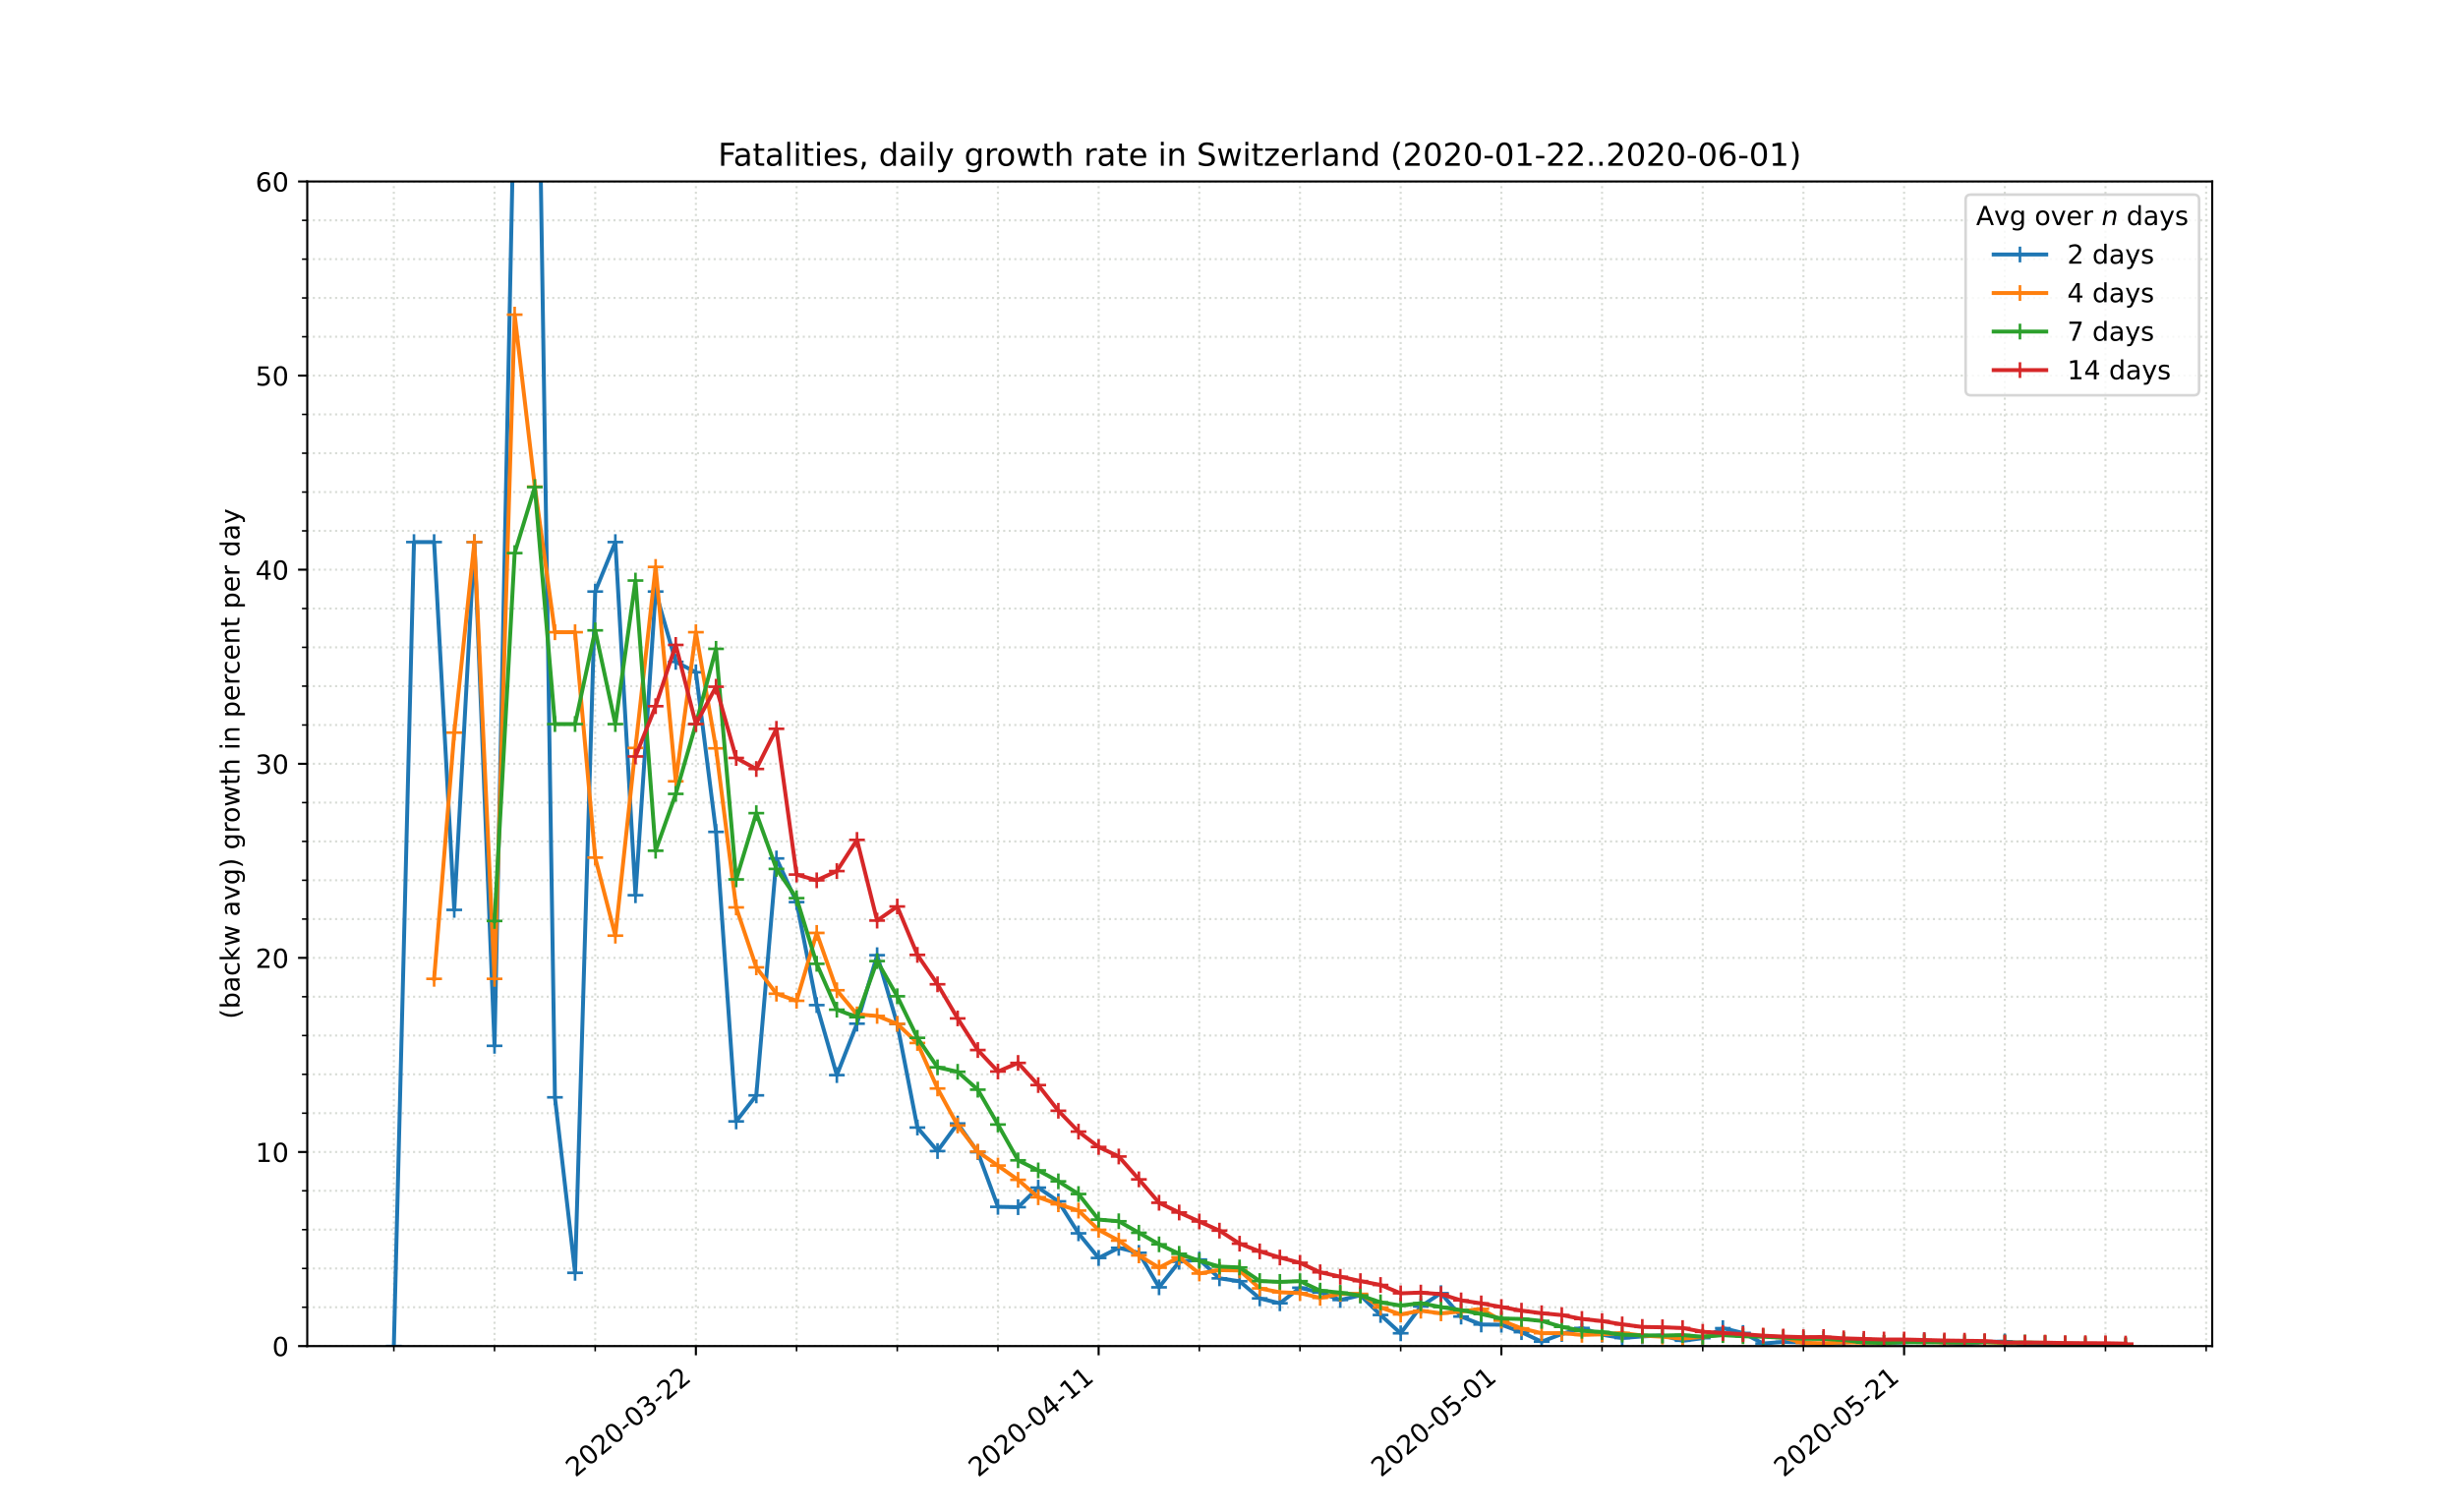 <?xml version="1.0" encoding="utf-8" standalone="no"?>
<!DOCTYPE svg PUBLIC "-//W3C//DTD SVG 1.1//EN"
  "http://www.w3.org/Graphics/SVG/1.1/DTD/svg11.dtd">
<!-- Created with matplotlib (https://matplotlib.org/) -->
<svg height="576pt" version="1.1" viewBox="0 0 936 576" width="936pt" xmlns="http://www.w3.org/2000/svg" xmlns:xlink="http://www.w3.org/1999/xlink">
 <defs>
  <style type="text/css">
*{stroke-linecap:butt;stroke-linejoin:round;}
  </style>
 </defs>
 <g id="figure_1">
  <g id="patch_1">
   <path d="M 0 576 
L 936 576 
L 936 0 
L 0 0 
z
" style="fill:#ffffff;"/>
  </g>
  <g id="axes_1">
   <g id="patch_2">
    <path d="M 117 512.64 
L 842.4 512.64 
L 842.4 69.12 
L 117 69.12 
z
" style="fill:#ffffff;"/>
   </g>
   <g id="matplotlib.axis_1">
    <g id="xtick_1">
     <g id="line2d_1">
      <path clip-path="url(#p63cd156472)" d="M 264.994 512.64 
L 264.994 69.12 
" style="fill:none;stroke:#d8dcd6;stroke-dasharray:0.8,1.32;stroke-dashoffset:0;stroke-width:0.8;"/>
     </g>
     <g id="line2d_2">
      <defs>
       <path d="M 0 0 
L 0 3.5 
" id="m8811faaa1b" style="stroke:#000000;stroke-width:0.8;"/>
      </defs>
      <g>
       <use style="stroke:#000000;stroke-width:0.8;" x="264.994" xlink:href="#m8811faaa1b" y="512.64"/>
      </g>
     </g>
     <g id="text_1">
      <!-- 2020-03-22 -->
      <defs>
       <path d="M 19.188 8.297 
L 53.609 8.297 
L 53.609 0 
L 7.328 0 
L 7.328 8.297 
Q 12.938 14.109 22.625 23.891 
Q 32.328 33.688 34.812 36.531 
Q 39.547 41.844 41.422 45.531 
Q 43.312 49.219 43.312 52.781 
Q 43.312 58.594 39.234 62.25 
Q 35.156 65.922 28.609 65.922 
Q 23.969 65.922 18.812 64.312 
Q 13.672 62.703 7.812 59.422 
L 7.812 69.391 
Q 13.766 71.781 18.938 73 
Q 24.125 74.219 28.422 74.219 
Q 39.75 74.219 46.484 68.547 
Q 53.219 62.891 53.219 53.422 
Q 53.219 48.922 51.531 44.891 
Q 49.859 40.875 45.406 35.406 
Q 44.188 33.984 37.641 27.219 
Q 31.109 20.453 19.188 8.297 
z
" id="DejaVuSans-50"/>
       <path d="M 31.781 66.406 
Q 24.172 66.406 20.328 58.906 
Q 16.5 51.422 16.5 36.375 
Q 16.5 21.391 20.328 13.891 
Q 24.172 6.391 31.781 6.391 
Q 39.453 6.391 43.281 13.891 
Q 47.125 21.391 47.125 36.375 
Q 47.125 51.422 43.281 58.906 
Q 39.453 66.406 31.781 66.406 
z
M 31.781 74.219 
Q 44.047 74.219 50.516 64.516 
Q 56.984 54.828 56.984 36.375 
Q 56.984 17.969 50.516 8.266 
Q 44.047 -1.422 31.781 -1.422 
Q 19.531 -1.422 13.062 8.266 
Q 6.594 17.969 6.594 36.375 
Q 6.594 54.828 13.062 64.516 
Q 19.531 74.219 31.781 74.219 
z
" id="DejaVuSans-48"/>
       <path d="M 4.891 31.391 
L 31.203 31.391 
L 31.203 23.391 
L 4.891 23.391 
z
" id="DejaVuSans-45"/>
       <path d="M 40.578 39.312 
Q 47.656 37.797 51.625 33 
Q 55.609 28.219 55.609 21.188 
Q 55.609 10.406 48.188 4.484 
Q 40.766 -1.422 27.094 -1.422 
Q 22.516 -1.422 17.656 -0.516 
Q 12.797 0.391 7.625 2.203 
L 7.625 11.719 
Q 11.719 9.328 16.594 8.109 
Q 21.484 6.891 26.812 6.891 
Q 36.078 6.891 40.938 10.547 
Q 45.797 14.203 45.797 21.188 
Q 45.797 27.641 41.281 31.266 
Q 36.766 34.906 28.719 34.906 
L 20.219 34.906 
L 20.219 43.016 
L 29.109 43.016 
Q 36.375 43.016 40.234 45.922 
Q 44.094 48.828 44.094 54.297 
Q 44.094 59.906 40.109 62.906 
Q 36.141 65.922 28.719 65.922 
Q 24.656 65.922 20.016 65.031 
Q 15.375 64.156 9.812 62.312 
L 9.812 71.094 
Q 15.438 72.656 20.344 73.438 
Q 25.25 74.219 29.594 74.219 
Q 40.828 74.219 47.359 69.109 
Q 53.906 64.016 53.906 55.328 
Q 53.906 49.266 50.438 45.094 
Q 46.969 40.922 40.578 39.312 
z
" id="DejaVuSans-51"/>
      </defs>
      <g transform="translate(219.138 562.817)rotate(-40)scale(0.1 -0.1)">
       <use xlink:href="#DejaVuSans-50"/>
       <use x="63.623" xlink:href="#DejaVuSans-48"/>
       <use x="127.246" xlink:href="#DejaVuSans-50"/>
       <use x="190.869" xlink:href="#DejaVuSans-48"/>
       <use x="254.492" xlink:href="#DejaVuSans-45"/>
       <use x="290.576" xlink:href="#DejaVuSans-48"/>
       <use x="354.199" xlink:href="#DejaVuSans-51"/>
       <use x="417.822" xlink:href="#DejaVuSans-45"/>
       <use x="453.906" xlink:href="#DejaVuSans-50"/>
       <use x="517.529" xlink:href="#DejaVuSans-50"/>
      </g>
     </g>
    </g>
    <g id="xtick_2">
     <g id="line2d_3">
      <path clip-path="url(#p63cd156472)" d="M 418.355 512.64 
L 418.355 69.12 
" style="fill:none;stroke:#d8dcd6;stroke-dasharray:0.8,1.32;stroke-dashoffset:0;stroke-width:0.8;"/>
     </g>
     <g id="line2d_4">
      <g>
       <use style="stroke:#000000;stroke-width:0.8;" x="418.355" xlink:href="#m8811faaa1b" y="512.64"/>
      </g>
     </g>
     <g id="text_2">
      <!-- 2020-04-11 -->
      <defs>
       <path d="M 37.797 64.312 
L 12.891 25.391 
L 37.797 25.391 
z
M 35.203 72.906 
L 47.609 72.906 
L 47.609 25.391 
L 58.016 25.391 
L 58.016 17.188 
L 47.609 17.188 
L 47.609 0 
L 37.797 0 
L 37.797 17.188 
L 4.891 17.188 
L 4.891 26.703 
z
" id="DejaVuSans-52"/>
       <path d="M 12.406 8.297 
L 28.516 8.297 
L 28.516 63.922 
L 10.984 60.406 
L 10.984 69.391 
L 28.422 72.906 
L 38.281 72.906 
L 38.281 8.297 
L 54.391 8.297 
L 54.391 0 
L 12.406 0 
z
" id="DejaVuSans-49"/>
      </defs>
      <g transform="translate(372.499 562.817)rotate(-40)scale(0.1 -0.1)">
       <use xlink:href="#DejaVuSans-50"/>
       <use x="63.623" xlink:href="#DejaVuSans-48"/>
       <use x="127.246" xlink:href="#DejaVuSans-50"/>
       <use x="190.869" xlink:href="#DejaVuSans-48"/>
       <use x="254.492" xlink:href="#DejaVuSans-45"/>
       <use x="290.576" xlink:href="#DejaVuSans-48"/>
       <use x="354.199" xlink:href="#DejaVuSans-52"/>
       <use x="417.822" xlink:href="#DejaVuSans-45"/>
       <use x="453.906" xlink:href="#DejaVuSans-49"/>
       <use x="517.529" xlink:href="#DejaVuSans-49"/>
      </g>
     </g>
    </g>
    <g id="xtick_3">
     <g id="line2d_5">
      <path clip-path="url(#p63cd156472)" d="M 571.717 512.64 
L 571.717 69.12 
" style="fill:none;stroke:#d8dcd6;stroke-dasharray:0.8,1.32;stroke-dashoffset:0;stroke-width:0.8;"/>
     </g>
     <g id="line2d_6">
      <g>
       <use style="stroke:#000000;stroke-width:0.8;" x="571.717" xlink:href="#m8811faaa1b" y="512.64"/>
      </g>
     </g>
     <g id="text_3">
      <!-- 2020-05-01 -->
      <defs>
       <path d="M 10.797 72.906 
L 49.516 72.906 
L 49.516 64.594 
L 19.828 64.594 
L 19.828 46.734 
Q 21.969 47.469 24.109 47.828 
Q 26.266 48.188 28.422 48.188 
Q 40.625 48.188 47.75 41.5 
Q 54.891 34.812 54.891 23.391 
Q 54.891 11.625 47.562 5.094 
Q 40.234 -1.422 26.906 -1.422 
Q 22.312 -1.422 17.547 -0.641 
Q 12.797 0.141 7.719 1.703 
L 7.719 11.625 
Q 12.109 9.234 16.797 8.062 
Q 21.484 6.891 26.703 6.891 
Q 35.156 6.891 40.078 11.328 
Q 45.016 15.766 45.016 23.391 
Q 45.016 31 40.078 35.438 
Q 35.156 39.891 26.703 39.891 
Q 22.75 39.891 18.812 39.016 
Q 14.891 38.141 10.797 36.281 
z
" id="DejaVuSans-53"/>
      </defs>
      <g transform="translate(525.861 562.817)rotate(-40)scale(0.1 -0.1)">
       <use xlink:href="#DejaVuSans-50"/>
       <use x="63.623" xlink:href="#DejaVuSans-48"/>
       <use x="127.246" xlink:href="#DejaVuSans-50"/>
       <use x="190.869" xlink:href="#DejaVuSans-48"/>
       <use x="254.492" xlink:href="#DejaVuSans-45"/>
       <use x="290.576" xlink:href="#DejaVuSans-48"/>
       <use x="354.199" xlink:href="#DejaVuSans-53"/>
       <use x="417.822" xlink:href="#DejaVuSans-45"/>
       <use x="453.906" xlink:href="#DejaVuSans-48"/>
       <use x="517.529" xlink:href="#DejaVuSans-49"/>
      </g>
     </g>
    </g>
    <g id="xtick_4">
     <g id="line2d_7">
      <path clip-path="url(#p63cd156472)" d="M 725.078 512.64 
L 725.078 69.12 
" style="fill:none;stroke:#d8dcd6;stroke-dasharray:0.8,1.32;stroke-dashoffset:0;stroke-width:0.8;"/>
     </g>
     <g id="line2d_8">
      <g>
       <use style="stroke:#000000;stroke-width:0.8;" x="725.078" xlink:href="#m8811faaa1b" y="512.64"/>
      </g>
     </g>
     <g id="text_4">
      <!-- 2020-05-21 -->
      <g transform="translate(679.222 562.817)rotate(-40)scale(0.1 -0.1)">
       <use xlink:href="#DejaVuSans-50"/>
       <use x="63.623" xlink:href="#DejaVuSans-48"/>
       <use x="127.246" xlink:href="#DejaVuSans-50"/>
       <use x="190.869" xlink:href="#DejaVuSans-48"/>
       <use x="254.492" xlink:href="#DejaVuSans-45"/>
       <use x="290.576" xlink:href="#DejaVuSans-48"/>
       <use x="354.199" xlink:href="#DejaVuSans-53"/>
       <use x="417.822" xlink:href="#DejaVuSans-45"/>
       <use x="453.906" xlink:href="#DejaVuSans-50"/>
       <use x="517.529" xlink:href="#DejaVuSans-49"/>
      </g>
     </g>
    </g>
    <g id="xtick_5">
     <g id="line2d_9">
      <path clip-path="url(#p63cd156472)" d="M 149.973 512.64 
L 149.973 69.12 
" style="fill:none;stroke:#d8dcd6;stroke-dasharray:0.8,1.32;stroke-dashoffset:0;stroke-width:0.8;"/>
     </g>
     <g id="line2d_10">
      <defs>
       <path d="M 0 0 
L 0 2 
" id="m855e71333d" style="stroke:#000000;stroke-width:0.6;"/>
      </defs>
      <g>
       <use style="stroke:#000000;stroke-width:0.6;" x="149.973" xlink:href="#m855e71333d" y="512.64"/>
      </g>
     </g>
    </g>
    <g id="xtick_6">
     <g id="line2d_11">
      <path clip-path="url(#p63cd156472)" d="M 188.313 512.64 
L 188.313 69.12 
" style="fill:none;stroke:#d8dcd6;stroke-dasharray:0.8,1.32;stroke-dashoffset:0;stroke-width:0.8;"/>
     </g>
     <g id="line2d_12">
      <g>
       <use style="stroke:#000000;stroke-width:0.6;" x="188.313" xlink:href="#m855e71333d" y="512.64"/>
      </g>
     </g>
    </g>
    <g id="xtick_7">
     <g id="line2d_13">
      <path clip-path="url(#p63cd156472)" d="M 226.653 512.64 
L 226.653 69.12 
" style="fill:none;stroke:#d8dcd6;stroke-dasharray:0.8,1.32;stroke-dashoffset:0;stroke-width:0.8;"/>
     </g>
     <g id="line2d_14">
      <g>
       <use style="stroke:#000000;stroke-width:0.6;" x="226.653" xlink:href="#m855e71333d" y="512.64"/>
      </g>
     </g>
    </g>
    <g id="xtick_8">
     <g id="line2d_15">
      <path clip-path="url(#p63cd156472)" d="M 303.334 512.64 
L 303.334 69.12 
" style="fill:none;stroke:#d8dcd6;stroke-dasharray:0.8,1.32;stroke-dashoffset:0;stroke-width:0.8;"/>
     </g>
     <g id="line2d_16">
      <g>
       <use style="stroke:#000000;stroke-width:0.6;" x="303.334" xlink:href="#m855e71333d" y="512.64"/>
      </g>
     </g>
    </g>
    <g id="xtick_9">
     <g id="line2d_17">
      <path clip-path="url(#p63cd156472)" d="M 341.675 512.64 
L 341.675 69.12 
" style="fill:none;stroke:#d8dcd6;stroke-dasharray:0.8,1.32;stroke-dashoffset:0;stroke-width:0.8;"/>
     </g>
     <g id="line2d_18">
      <g>
       <use style="stroke:#000000;stroke-width:0.6;" x="341.675" xlink:href="#m855e71333d" y="512.64"/>
      </g>
     </g>
    </g>
    <g id="xtick_10">
     <g id="line2d_19">
      <path clip-path="url(#p63cd156472)" d="M 380.015 512.64 
L 380.015 69.12 
" style="fill:none;stroke:#d8dcd6;stroke-dasharray:0.8,1.32;stroke-dashoffset:0;stroke-width:0.8;"/>
     </g>
     <g id="line2d_20">
      <g>
       <use style="stroke:#000000;stroke-width:0.6;" x="380.015" xlink:href="#m855e71333d" y="512.64"/>
      </g>
     </g>
    </g>
    <g id="xtick_11">
     <g id="line2d_21">
      <path clip-path="url(#p63cd156472)" d="M 456.696 512.64 
L 456.696 69.12 
" style="fill:none;stroke:#d8dcd6;stroke-dasharray:0.8,1.32;stroke-dashoffset:0;stroke-width:0.8;"/>
     </g>
     <g id="line2d_22">
      <g>
       <use style="stroke:#000000;stroke-width:0.6;" x="456.696" xlink:href="#m855e71333d" y="512.64"/>
      </g>
     </g>
    </g>
    <g id="xtick_12">
     <g id="line2d_23">
      <path clip-path="url(#p63cd156472)" d="M 495.036 512.64 
L 495.036 69.12 
" style="fill:none;stroke:#d8dcd6;stroke-dasharray:0.8,1.32;stroke-dashoffset:0;stroke-width:0.8;"/>
     </g>
     <g id="line2d_24">
      <g>
       <use style="stroke:#000000;stroke-width:0.6;" x="495.036" xlink:href="#m855e71333d" y="512.64"/>
      </g>
     </g>
    </g>
    <g id="xtick_13">
     <g id="line2d_25">
      <path clip-path="url(#p63cd156472)" d="M 533.377 512.64 
L 533.377 69.12 
" style="fill:none;stroke:#d8dcd6;stroke-dasharray:0.8,1.32;stroke-dashoffset:0;stroke-width:0.8;"/>
     </g>
     <g id="line2d_26">
      <g>
       <use style="stroke:#000000;stroke-width:0.6;" x="533.377" xlink:href="#m855e71333d" y="512.64"/>
      </g>
     </g>
    </g>
    <g id="xtick_14">
     <g id="line2d_27">
      <path clip-path="url(#p63cd156472)" d="M 610.057 512.64 
L 610.057 69.12 
" style="fill:none;stroke:#d8dcd6;stroke-dasharray:0.8,1.32;stroke-dashoffset:0;stroke-width:0.8;"/>
     </g>
     <g id="line2d_28">
      <g>
       <use style="stroke:#000000;stroke-width:0.6;" x="610.057" xlink:href="#m855e71333d" y="512.64"/>
      </g>
     </g>
    </g>
    <g id="xtick_15">
     <g id="line2d_29">
      <path clip-path="url(#p63cd156472)" d="M 648.398 512.64 
L 648.398 69.12 
" style="fill:none;stroke:#d8dcd6;stroke-dasharray:0.8,1.32;stroke-dashoffset:0;stroke-width:0.8;"/>
     </g>
     <g id="line2d_30">
      <g>
       <use style="stroke:#000000;stroke-width:0.6;" x="648.398" xlink:href="#m855e71333d" y="512.64"/>
      </g>
     </g>
    </g>
    <g id="xtick_16">
     <g id="line2d_31">
      <path clip-path="url(#p63cd156472)" d="M 686.738 512.64 
L 686.738 69.12 
" style="fill:none;stroke:#d8dcd6;stroke-dasharray:0.8,1.32;stroke-dashoffset:0;stroke-width:0.8;"/>
     </g>
     <g id="line2d_32">
      <g>
       <use style="stroke:#000000;stroke-width:0.6;" x="686.738" xlink:href="#m855e71333d" y="512.64"/>
      </g>
     </g>
    </g>
    <g id="xtick_17">
     <g id="line2d_33">
      <path clip-path="url(#p63cd156472)" d="M 763.419 512.64 
L 763.419 69.12 
" style="fill:none;stroke:#d8dcd6;stroke-dasharray:0.8,1.32;stroke-dashoffset:0;stroke-width:0.8;"/>
     </g>
     <g id="line2d_34">
      <g>
       <use style="stroke:#000000;stroke-width:0.6;" x="763.419" xlink:href="#m855e71333d" y="512.64"/>
      </g>
     </g>
    </g>
    <g id="xtick_18">
     <g id="line2d_35">
      <path clip-path="url(#p63cd156472)" d="M 801.759 512.64 
L 801.759 69.12 
" style="fill:none;stroke:#d8dcd6;stroke-dasharray:0.8,1.32;stroke-dashoffset:0;stroke-width:0.8;"/>
     </g>
     <g id="line2d_36">
      <g>
       <use style="stroke:#000000;stroke-width:0.6;" x="801.759" xlink:href="#m855e71333d" y="512.64"/>
      </g>
     </g>
    </g>
    <g id="xtick_19">
     <g id="line2d_37">
      <path clip-path="url(#p63cd156472)" d="M 840.1 512.64 
L 840.1 69.12 
" style="fill:none;stroke:#d8dcd6;stroke-dasharray:0.8,1.32;stroke-dashoffset:0;stroke-width:0.8;"/>
     </g>
     <g id="line2d_38">
      <g>
       <use style="stroke:#000000;stroke-width:0.6;" x="840.1" xlink:href="#m855e71333d" y="512.64"/>
      </g>
     </g>
    </g>
   </g>
   <g id="matplotlib.axis_2">
    <g id="ytick_1">
     <g id="line2d_39">
      <path clip-path="url(#p63cd156472)" d="M 117 512.64 
L 842.4 512.64 
" style="fill:none;stroke:#d8dcd6;stroke-dasharray:0.8,1.32;stroke-dashoffset:0;stroke-width:0.8;"/>
     </g>
     <g id="line2d_40">
      <defs>
       <path d="M 0 0 
L -3.5 0 
" id="md705b55ecf" style="stroke:#000000;stroke-width:0.8;"/>
      </defs>
      <g>
       <use style="stroke:#000000;stroke-width:0.8;" x="117" xlink:href="#md705b55ecf" y="512.64"/>
      </g>
     </g>
     <g id="text_5">
      <!-- 0 -->
      <g transform="translate(103.638 516.439)scale(0.1 -0.1)">
       <use xlink:href="#DejaVuSans-48"/>
      </g>
     </g>
    </g>
    <g id="ytick_2">
     <g id="line2d_41">
      <path clip-path="url(#p63cd156472)" d="M 117 438.72 
L 842.4 438.72 
" style="fill:none;stroke:#d8dcd6;stroke-dasharray:0.8,1.32;stroke-dashoffset:0;stroke-width:0.8;"/>
     </g>
     <g id="line2d_42">
      <g>
       <use style="stroke:#000000;stroke-width:0.8;" x="117" xlink:href="#md705b55ecf" y="438.72"/>
      </g>
     </g>
     <g id="text_6">
      <!-- 10 -->
      <g transform="translate(97.275 442.519)scale(0.1 -0.1)">
       <use xlink:href="#DejaVuSans-49"/>
       <use x="63.623" xlink:href="#DejaVuSans-48"/>
      </g>
     </g>
    </g>
    <g id="ytick_3">
     <g id="line2d_43">
      <path clip-path="url(#p63cd156472)" d="M 117 364.8 
L 842.4 364.8 
" style="fill:none;stroke:#d8dcd6;stroke-dasharray:0.8,1.32;stroke-dashoffset:0;stroke-width:0.8;"/>
     </g>
     <g id="line2d_44">
      <g>
       <use style="stroke:#000000;stroke-width:0.8;" x="117" xlink:href="#md705b55ecf" y="364.8"/>
      </g>
     </g>
     <g id="text_7">
      <!-- 20 -->
      <g transform="translate(97.275 368.599)scale(0.1 -0.1)">
       <use xlink:href="#DejaVuSans-50"/>
       <use x="63.623" xlink:href="#DejaVuSans-48"/>
      </g>
     </g>
    </g>
    <g id="ytick_4">
     <g id="line2d_45">
      <path clip-path="url(#p63cd156472)" d="M 117 290.88 
L 842.4 290.88 
" style="fill:none;stroke:#d8dcd6;stroke-dasharray:0.8,1.32;stroke-dashoffset:0;stroke-width:0.8;"/>
     </g>
     <g id="line2d_46">
      <g>
       <use style="stroke:#000000;stroke-width:0.8;" x="117" xlink:href="#md705b55ecf" y="290.88"/>
      </g>
     </g>
     <g id="text_8">
      <!-- 30 -->
      <g transform="translate(97.275 294.679)scale(0.1 -0.1)">
       <use xlink:href="#DejaVuSans-51"/>
       <use x="63.623" xlink:href="#DejaVuSans-48"/>
      </g>
     </g>
    </g>
    <g id="ytick_5">
     <g id="line2d_47">
      <path clip-path="url(#p63cd156472)" d="M 117 216.96 
L 842.4 216.96 
" style="fill:none;stroke:#d8dcd6;stroke-dasharray:0.8,1.32;stroke-dashoffset:0;stroke-width:0.8;"/>
     </g>
     <g id="line2d_48">
      <g>
       <use style="stroke:#000000;stroke-width:0.8;" x="117" xlink:href="#md705b55ecf" y="216.96"/>
      </g>
     </g>
     <g id="text_9">
      <!-- 40 -->
      <g transform="translate(97.275 220.759)scale(0.1 -0.1)">
       <use xlink:href="#DejaVuSans-52"/>
       <use x="63.623" xlink:href="#DejaVuSans-48"/>
      </g>
     </g>
    </g>
    <g id="ytick_6">
     <g id="line2d_49">
      <path clip-path="url(#p63cd156472)" d="M 117 143.04 
L 842.4 143.04 
" style="fill:none;stroke:#d8dcd6;stroke-dasharray:0.8,1.32;stroke-dashoffset:0;stroke-width:0.8;"/>
     </g>
     <g id="line2d_50">
      <g>
       <use style="stroke:#000000;stroke-width:0.8;" x="117" xlink:href="#md705b55ecf" y="143.04"/>
      </g>
     </g>
     <g id="text_10">
      <!-- 50 -->
      <g transform="translate(97.275 146.839)scale(0.1 -0.1)">
       <use xlink:href="#DejaVuSans-53"/>
       <use x="63.623" xlink:href="#DejaVuSans-48"/>
      </g>
     </g>
    </g>
    <g id="ytick_7">
     <g id="line2d_51">
      <path clip-path="url(#p63cd156472)" d="M 117 69.12 
L 842.4 69.12 
" style="fill:none;stroke:#d8dcd6;stroke-dasharray:0.8,1.32;stroke-dashoffset:0;stroke-width:0.8;"/>
     </g>
     <g id="line2d_52">
      <g>
       <use style="stroke:#000000;stroke-width:0.8;" x="117" xlink:href="#md705b55ecf" y="69.12"/>
      </g>
     </g>
     <g id="text_11">
      <!-- 60 -->
      <defs>
       <path d="M 33.016 40.375 
Q 26.375 40.375 22.484 35.828 
Q 18.609 31.297 18.609 23.391 
Q 18.609 15.531 22.484 10.953 
Q 26.375 6.391 33.016 6.391 
Q 39.656 6.391 43.531 10.953 
Q 47.406 15.531 47.406 23.391 
Q 47.406 31.297 43.531 35.828 
Q 39.656 40.375 33.016 40.375 
z
M 52.594 71.297 
L 52.594 62.312 
Q 48.875 64.062 45.094 64.984 
Q 41.312 65.922 37.594 65.922 
Q 27.828 65.922 22.672 59.328 
Q 17.531 52.734 16.797 39.406 
Q 19.672 43.656 24.016 45.922 
Q 28.375 48.188 33.594 48.188 
Q 44.578 48.188 50.953 41.516 
Q 57.328 34.859 57.328 23.391 
Q 57.328 12.156 50.688 5.359 
Q 44.047 -1.422 33.016 -1.422 
Q 20.359 -1.422 13.672 8.266 
Q 6.984 17.969 6.984 36.375 
Q 6.984 53.656 15.188 63.938 
Q 23.391 74.219 37.203 74.219 
Q 40.922 74.219 44.703 73.484 
Q 48.484 72.75 52.594 71.297 
z
" id="DejaVuSans-54"/>
      </defs>
      <g transform="translate(97.275 72.919)scale(0.1 -0.1)">
       <use xlink:href="#DejaVuSans-54"/>
       <use x="63.623" xlink:href="#DejaVuSans-48"/>
      </g>
     </g>
    </g>
    <g id="ytick_8">
     <g id="line2d_53">
      <path clip-path="url(#p63cd156472)" d="M 117 497.856 
L 842.4 497.856 
" style="fill:none;stroke:#d8dcd6;stroke-dasharray:0.8,1.32;stroke-dashoffset:0;stroke-width:0.8;"/>
     </g>
     <g id="line2d_54">
      <defs>
       <path d="M 0 0 
L -2 0 
" id="m6940450c5f" style="stroke:#000000;stroke-width:0.6;"/>
      </defs>
      <g>
       <use style="stroke:#000000;stroke-width:0.6;" x="117" xlink:href="#m6940450c5f" y="497.856"/>
      </g>
     </g>
    </g>
    <g id="ytick_9">
     <g id="line2d_55">
      <path clip-path="url(#p63cd156472)" d="M 117 483.072 
L 842.4 483.072 
" style="fill:none;stroke:#d8dcd6;stroke-dasharray:0.8,1.32;stroke-dashoffset:0;stroke-width:0.8;"/>
     </g>
     <g id="line2d_56">
      <g>
       <use style="stroke:#000000;stroke-width:0.6;" x="117" xlink:href="#m6940450c5f" y="483.072"/>
      </g>
     </g>
    </g>
    <g id="ytick_10">
     <g id="line2d_57">
      <path clip-path="url(#p63cd156472)" d="M 117 468.288 
L 842.4 468.288 
" style="fill:none;stroke:#d8dcd6;stroke-dasharray:0.8,1.32;stroke-dashoffset:0;stroke-width:0.8;"/>
     </g>
     <g id="line2d_58">
      <g>
       <use style="stroke:#000000;stroke-width:0.6;" x="117" xlink:href="#m6940450c5f" y="468.288"/>
      </g>
     </g>
    </g>
    <g id="ytick_11">
     <g id="line2d_59">
      <path clip-path="url(#p63cd156472)" d="M 117 453.504 
L 842.4 453.504 
" style="fill:none;stroke:#d8dcd6;stroke-dasharray:0.8,1.32;stroke-dashoffset:0;stroke-width:0.8;"/>
     </g>
     <g id="line2d_60">
      <g>
       <use style="stroke:#000000;stroke-width:0.6;" x="117" xlink:href="#m6940450c5f" y="453.504"/>
      </g>
     </g>
    </g>
    <g id="ytick_12">
     <g id="line2d_61">
      <path clip-path="url(#p63cd156472)" d="M 117 423.936 
L 842.4 423.936 
" style="fill:none;stroke:#d8dcd6;stroke-dasharray:0.8,1.32;stroke-dashoffset:0;stroke-width:0.8;"/>
     </g>
     <g id="line2d_62">
      <g>
       <use style="stroke:#000000;stroke-width:0.6;" x="117" xlink:href="#m6940450c5f" y="423.936"/>
      </g>
     </g>
    </g>
    <g id="ytick_13">
     <g id="line2d_63">
      <path clip-path="url(#p63cd156472)" d="M 117 409.152 
L 842.4 409.152 
" style="fill:none;stroke:#d8dcd6;stroke-dasharray:0.8,1.32;stroke-dashoffset:0;stroke-width:0.8;"/>
     </g>
     <g id="line2d_64">
      <g>
       <use style="stroke:#000000;stroke-width:0.6;" x="117" xlink:href="#m6940450c5f" y="409.152"/>
      </g>
     </g>
    </g>
    <g id="ytick_14">
     <g id="line2d_65">
      <path clip-path="url(#p63cd156472)" d="M 117 394.368 
L 842.4 394.368 
" style="fill:none;stroke:#d8dcd6;stroke-dasharray:0.8,1.32;stroke-dashoffset:0;stroke-width:0.8;"/>
     </g>
     <g id="line2d_66">
      <g>
       <use style="stroke:#000000;stroke-width:0.6;" x="117" xlink:href="#m6940450c5f" y="394.368"/>
      </g>
     </g>
    </g>
    <g id="ytick_15">
     <g id="line2d_67">
      <path clip-path="url(#p63cd156472)" d="M 117 379.584 
L 842.4 379.584 
" style="fill:none;stroke:#d8dcd6;stroke-dasharray:0.8,1.32;stroke-dashoffset:0;stroke-width:0.8;"/>
     </g>
     <g id="line2d_68">
      <g>
       <use style="stroke:#000000;stroke-width:0.6;" x="117" xlink:href="#m6940450c5f" y="379.584"/>
      </g>
     </g>
    </g>
    <g id="ytick_16">
     <g id="line2d_69">
      <path clip-path="url(#p63cd156472)" d="M 117 350.016 
L 842.4 350.016 
" style="fill:none;stroke:#d8dcd6;stroke-dasharray:0.8,1.32;stroke-dashoffset:0;stroke-width:0.8;"/>
     </g>
     <g id="line2d_70">
      <g>
       <use style="stroke:#000000;stroke-width:0.6;" x="117" xlink:href="#m6940450c5f" y="350.016"/>
      </g>
     </g>
    </g>
    <g id="ytick_17">
     <g id="line2d_71">
      <path clip-path="url(#p63cd156472)" d="M 117 335.232 
L 842.4 335.232 
" style="fill:none;stroke:#d8dcd6;stroke-dasharray:0.8,1.32;stroke-dashoffset:0;stroke-width:0.8;"/>
     </g>
     <g id="line2d_72">
      <g>
       <use style="stroke:#000000;stroke-width:0.6;" x="117" xlink:href="#m6940450c5f" y="335.232"/>
      </g>
     </g>
    </g>
    <g id="ytick_18">
     <g id="line2d_73">
      <path clip-path="url(#p63cd156472)" d="M 117 320.448 
L 842.4 320.448 
" style="fill:none;stroke:#d8dcd6;stroke-dasharray:0.8,1.32;stroke-dashoffset:0;stroke-width:0.8;"/>
     </g>
     <g id="line2d_74">
      <g>
       <use style="stroke:#000000;stroke-width:0.6;" x="117" xlink:href="#m6940450c5f" y="320.448"/>
      </g>
     </g>
    </g>
    <g id="ytick_19">
     <g id="line2d_75">
      <path clip-path="url(#p63cd156472)" d="M 117 305.664 
L 842.4 305.664 
" style="fill:none;stroke:#d8dcd6;stroke-dasharray:0.8,1.32;stroke-dashoffset:0;stroke-width:0.8;"/>
     </g>
     <g id="line2d_76">
      <g>
       <use style="stroke:#000000;stroke-width:0.6;" x="117" xlink:href="#m6940450c5f" y="305.664"/>
      </g>
     </g>
    </g>
    <g id="ytick_20">
     <g id="line2d_77">
      <path clip-path="url(#p63cd156472)" d="M 117 276.096 
L 842.4 276.096 
" style="fill:none;stroke:#d8dcd6;stroke-dasharray:0.8,1.32;stroke-dashoffset:0;stroke-width:0.8;"/>
     </g>
     <g id="line2d_78">
      <g>
       <use style="stroke:#000000;stroke-width:0.6;" x="117" xlink:href="#m6940450c5f" y="276.096"/>
      </g>
     </g>
    </g>
    <g id="ytick_21">
     <g id="line2d_79">
      <path clip-path="url(#p63cd156472)" d="M 117 261.312 
L 842.4 261.312 
" style="fill:none;stroke:#d8dcd6;stroke-dasharray:0.8,1.32;stroke-dashoffset:0;stroke-width:0.8;"/>
     </g>
     <g id="line2d_80">
      <g>
       <use style="stroke:#000000;stroke-width:0.6;" x="117" xlink:href="#m6940450c5f" y="261.312"/>
      </g>
     </g>
    </g>
    <g id="ytick_22">
     <g id="line2d_81">
      <path clip-path="url(#p63cd156472)" d="M 117 246.528 
L 842.4 246.528 
" style="fill:none;stroke:#d8dcd6;stroke-dasharray:0.8,1.32;stroke-dashoffset:0;stroke-width:0.8;"/>
     </g>
     <g id="line2d_82">
      <g>
       <use style="stroke:#000000;stroke-width:0.6;" x="117" xlink:href="#m6940450c5f" y="246.528"/>
      </g>
     </g>
    </g>
    <g id="ytick_23">
     <g id="line2d_83">
      <path clip-path="url(#p63cd156472)" d="M 117 231.744 
L 842.4 231.744 
" style="fill:none;stroke:#d8dcd6;stroke-dasharray:0.8,1.32;stroke-dashoffset:0;stroke-width:0.8;"/>
     </g>
     <g id="line2d_84">
      <g>
       <use style="stroke:#000000;stroke-width:0.6;" x="117" xlink:href="#m6940450c5f" y="231.744"/>
      </g>
     </g>
    </g>
    <g id="ytick_24">
     <g id="line2d_85">
      <path clip-path="url(#p63cd156472)" d="M 117 202.176 
L 842.4 202.176 
" style="fill:none;stroke:#d8dcd6;stroke-dasharray:0.8,1.32;stroke-dashoffset:0;stroke-width:0.8;"/>
     </g>
     <g id="line2d_86">
      <g>
       <use style="stroke:#000000;stroke-width:0.6;" x="117" xlink:href="#m6940450c5f" y="202.176"/>
      </g>
     </g>
    </g>
    <g id="ytick_25">
     <g id="line2d_87">
      <path clip-path="url(#p63cd156472)" d="M 117 187.392 
L 842.4 187.392 
" style="fill:none;stroke:#d8dcd6;stroke-dasharray:0.8,1.32;stroke-dashoffset:0;stroke-width:0.8;"/>
     </g>
     <g id="line2d_88">
      <g>
       <use style="stroke:#000000;stroke-width:0.6;" x="117" xlink:href="#m6940450c5f" y="187.392"/>
      </g>
     </g>
    </g>
    <g id="ytick_26">
     <g id="line2d_89">
      <path clip-path="url(#p63cd156472)" d="M 117 172.608 
L 842.4 172.608 
" style="fill:none;stroke:#d8dcd6;stroke-dasharray:0.8,1.32;stroke-dashoffset:0;stroke-width:0.8;"/>
     </g>
     <g id="line2d_90">
      <g>
       <use style="stroke:#000000;stroke-width:0.6;" x="117" xlink:href="#m6940450c5f" y="172.608"/>
      </g>
     </g>
    </g>
    <g id="ytick_27">
     <g id="line2d_91">
      <path clip-path="url(#p63cd156472)" d="M 117 157.824 
L 842.4 157.824 
" style="fill:none;stroke:#d8dcd6;stroke-dasharray:0.8,1.32;stroke-dashoffset:0;stroke-width:0.8;"/>
     </g>
     <g id="line2d_92">
      <g>
       <use style="stroke:#000000;stroke-width:0.6;" x="117" xlink:href="#m6940450c5f" y="157.824"/>
      </g>
     </g>
    </g>
    <g id="ytick_28">
     <g id="line2d_93">
      <path clip-path="url(#p63cd156472)" d="M 117 128.256 
L 842.4 128.256 
" style="fill:none;stroke:#d8dcd6;stroke-dasharray:0.8,1.32;stroke-dashoffset:0;stroke-width:0.8;"/>
     </g>
     <g id="line2d_94">
      <g>
       <use style="stroke:#000000;stroke-width:0.6;" x="117" xlink:href="#m6940450c5f" y="128.256"/>
      </g>
     </g>
    </g>
    <g id="ytick_29">
     <g id="line2d_95">
      <path clip-path="url(#p63cd156472)" d="M 117 113.472 
L 842.4 113.472 
" style="fill:none;stroke:#d8dcd6;stroke-dasharray:0.8,1.32;stroke-dashoffset:0;stroke-width:0.8;"/>
     </g>
     <g id="line2d_96">
      <g>
       <use style="stroke:#000000;stroke-width:0.6;" x="117" xlink:href="#m6940450c5f" y="113.472"/>
      </g>
     </g>
    </g>
    <g id="ytick_30">
     <g id="line2d_97">
      <path clip-path="url(#p63cd156472)" d="M 117 98.688 
L 842.4 98.688 
" style="fill:none;stroke:#d8dcd6;stroke-dasharray:0.8,1.32;stroke-dashoffset:0;stroke-width:0.8;"/>
     </g>
     <g id="line2d_98">
      <g>
       <use style="stroke:#000000;stroke-width:0.6;" x="117" xlink:href="#m6940450c5f" y="98.688"/>
      </g>
     </g>
    </g>
    <g id="ytick_31">
     <g id="line2d_99">
      <path clip-path="url(#p63cd156472)" d="M 117 83.904 
L 842.4 83.904 
" style="fill:none;stroke:#d8dcd6;stroke-dasharray:0.8,1.32;stroke-dashoffset:0;stroke-width:0.8;"/>
     </g>
     <g id="line2d_100">
      <g>
       <use style="stroke:#000000;stroke-width:0.6;" x="117" xlink:href="#m6940450c5f" y="83.904"/>
      </g>
     </g>
    </g>
    <g id="text_12">
     <!-- (backw avg) growth in percent per day -->
     <defs>
      <path d="M 31 75.875 
Q 24.469 64.656 21.281 53.656 
Q 18.109 42.672 18.109 31.391 
Q 18.109 20.125 21.312 9.062 
Q 24.516 -2 31 -13.188 
L 23.188 -13.188 
Q 15.875 -1.703 12.234 9.375 
Q 8.594 20.453 8.594 31.391 
Q 8.594 42.281 12.203 53.312 
Q 15.828 64.359 23.188 75.875 
z
" id="DejaVuSans-40"/>
      <path d="M 48.688 27.297 
Q 48.688 37.203 44.609 42.844 
Q 40.531 48.484 33.406 48.484 
Q 26.266 48.484 22.188 42.844 
Q 18.109 37.203 18.109 27.297 
Q 18.109 17.391 22.188 11.75 
Q 26.266 6.109 33.406 6.109 
Q 40.531 6.109 44.609 11.75 
Q 48.688 17.391 48.688 27.297 
z
M 18.109 46.391 
Q 20.953 51.266 25.266 53.625 
Q 29.594 56 35.594 56 
Q 45.562 56 51.781 48.094 
Q 58.016 40.188 58.016 27.297 
Q 58.016 14.406 51.781 6.484 
Q 45.562 -1.422 35.594 -1.422 
Q 29.594 -1.422 25.266 0.953 
Q 20.953 3.328 18.109 8.203 
L 18.109 0 
L 9.078 0 
L 9.078 75.984 
L 18.109 75.984 
z
" id="DejaVuSans-98"/>
      <path d="M 34.281 27.484 
Q 23.391 27.484 19.188 25 
Q 14.984 22.516 14.984 16.5 
Q 14.984 11.719 18.141 8.906 
Q 21.297 6.109 26.703 6.109 
Q 34.188 6.109 38.703 11.406 
Q 43.219 16.703 43.219 25.484 
L 43.219 27.484 
z
M 52.203 31.203 
L 52.203 0 
L 43.219 0 
L 43.219 8.297 
Q 40.141 3.328 35.547 0.953 
Q 30.953 -1.422 24.312 -1.422 
Q 15.922 -1.422 10.953 3.297 
Q 6 8.016 6 15.922 
Q 6 25.141 12.172 29.828 
Q 18.359 34.516 30.609 34.516 
L 43.219 34.516 
L 43.219 35.406 
Q 43.219 41.609 39.141 45 
Q 35.062 48.391 27.688 48.391 
Q 23 48.391 18.547 47.266 
Q 14.109 46.141 10.016 43.891 
L 10.016 52.203 
Q 14.938 54.109 19.578 55.047 
Q 24.219 56 28.609 56 
Q 40.484 56 46.344 49.844 
Q 52.203 43.703 52.203 31.203 
z
" id="DejaVuSans-97"/>
      <path d="M 48.781 52.594 
L 48.781 44.188 
Q 44.969 46.297 41.141 47.344 
Q 37.312 48.391 33.406 48.391 
Q 24.656 48.391 19.812 42.844 
Q 14.984 37.312 14.984 27.297 
Q 14.984 17.281 19.812 11.734 
Q 24.656 6.203 33.406 6.203 
Q 37.312 6.203 41.141 7.25 
Q 44.969 8.297 48.781 10.406 
L 48.781 2.094 
Q 45.016 0.344 40.984 -0.531 
Q 36.969 -1.422 32.422 -1.422 
Q 20.062 -1.422 12.781 6.344 
Q 5.516 14.109 5.516 27.297 
Q 5.516 40.672 12.859 48.328 
Q 20.219 56 33.016 56 
Q 37.156 56 41.109 55.141 
Q 45.062 54.297 48.781 52.594 
z
" id="DejaVuSans-99"/>
      <path d="M 9.078 75.984 
L 18.109 75.984 
L 18.109 31.109 
L 44.922 54.688 
L 56.391 54.688 
L 27.391 29.109 
L 57.625 0 
L 45.906 0 
L 18.109 26.703 
L 18.109 0 
L 9.078 0 
z
" id="DejaVuSans-107"/>
      <path d="M 4.203 54.688 
L 13.188 54.688 
L 24.422 12.016 
L 35.594 54.688 
L 46.188 54.688 
L 57.422 12.016 
L 68.609 54.688 
L 77.594 54.688 
L 63.281 0 
L 52.688 0 
L 40.922 44.828 
L 29.109 0 
L 18.5 0 
z
" id="DejaVuSans-119"/>
      <path id="DejaVuSans-32"/>
      <path d="M 2.984 54.688 
L 12.5 54.688 
L 29.594 8.797 
L 46.688 54.688 
L 56.203 54.688 
L 35.688 0 
L 23.484 0 
z
" id="DejaVuSans-118"/>
      <path d="M 45.406 27.984 
Q 45.406 37.75 41.375 43.109 
Q 37.359 48.484 30.078 48.484 
Q 22.859 48.484 18.828 43.109 
Q 14.797 37.75 14.797 27.984 
Q 14.797 18.266 18.828 12.891 
Q 22.859 7.516 30.078 7.516 
Q 37.359 7.516 41.375 12.891 
Q 45.406 18.266 45.406 27.984 
z
M 54.391 6.781 
Q 54.391 -7.172 48.188 -13.984 
Q 42 -20.797 29.203 -20.797 
Q 24.469 -20.797 20.266 -20.094 
Q 16.062 -19.391 12.109 -17.922 
L 12.109 -9.188 
Q 16.062 -11.328 19.922 -12.344 
Q 23.781 -13.375 27.781 -13.375 
Q 36.625 -13.375 41.016 -8.766 
Q 45.406 -4.156 45.406 5.172 
L 45.406 9.625 
Q 42.625 4.781 38.281 2.391 
Q 33.938 0 27.875 0 
Q 17.828 0 11.672 7.656 
Q 5.516 15.328 5.516 27.984 
Q 5.516 40.672 11.672 48.328 
Q 17.828 56 27.875 56 
Q 33.938 56 38.281 53.609 
Q 42.625 51.219 45.406 46.391 
L 45.406 54.688 
L 54.391 54.688 
z
" id="DejaVuSans-103"/>
      <path d="M 8.016 75.875 
L 15.828 75.875 
Q 23.141 64.359 26.781 53.312 
Q 30.422 42.281 30.422 31.391 
Q 30.422 20.453 26.781 9.375 
Q 23.141 -1.703 15.828 -13.188 
L 8.016 -13.188 
Q 14.5 -2 17.703 9.062 
Q 20.906 20.125 20.906 31.391 
Q 20.906 42.672 17.703 53.656 
Q 14.5 64.656 8.016 75.875 
z
" id="DejaVuSans-41"/>
      <path d="M 41.109 46.297 
Q 39.594 47.172 37.812 47.578 
Q 36.031 48 33.891 48 
Q 26.266 48 22.188 43.047 
Q 18.109 38.094 18.109 28.812 
L 18.109 0 
L 9.078 0 
L 9.078 54.688 
L 18.109 54.688 
L 18.109 46.188 
Q 20.953 51.172 25.484 53.578 
Q 30.031 56 36.531 56 
Q 37.453 56 38.578 55.875 
Q 39.703 55.766 41.062 55.516 
z
" id="DejaVuSans-114"/>
      <path d="M 30.609 48.391 
Q 23.391 48.391 19.188 42.75 
Q 14.984 37.109 14.984 27.297 
Q 14.984 17.484 19.156 11.844 
Q 23.344 6.203 30.609 6.203 
Q 37.797 6.203 41.984 11.859 
Q 46.188 17.531 46.188 27.297 
Q 46.188 37.016 41.984 42.703 
Q 37.797 48.391 30.609 48.391 
z
M 30.609 56 
Q 42.328 56 49.016 48.375 
Q 55.719 40.766 55.719 27.297 
Q 55.719 13.875 49.016 6.219 
Q 42.328 -1.422 30.609 -1.422 
Q 18.844 -1.422 12.172 6.219 
Q 5.516 13.875 5.516 27.297 
Q 5.516 40.766 12.172 48.375 
Q 18.844 56 30.609 56 
z
" id="DejaVuSans-111"/>
      <path d="M 18.312 70.219 
L 18.312 54.688 
L 36.812 54.688 
L 36.812 47.703 
L 18.312 47.703 
L 18.312 18.016 
Q 18.312 11.328 20.141 9.422 
Q 21.969 7.516 27.594 7.516 
L 36.812 7.516 
L 36.812 0 
L 27.594 0 
Q 17.188 0 13.234 3.875 
Q 9.281 7.766 9.281 18.016 
L 9.281 47.703 
L 2.688 47.703 
L 2.688 54.688 
L 9.281 54.688 
L 9.281 70.219 
z
" id="DejaVuSans-116"/>
      <path d="M 54.891 33.016 
L 54.891 0 
L 45.906 0 
L 45.906 32.719 
Q 45.906 40.484 42.875 44.328 
Q 39.844 48.188 33.797 48.188 
Q 26.516 48.188 22.312 43.547 
Q 18.109 38.922 18.109 30.906 
L 18.109 0 
L 9.078 0 
L 9.078 75.984 
L 18.109 75.984 
L 18.109 46.188 
Q 21.344 51.125 25.703 53.562 
Q 30.078 56 35.797 56 
Q 45.219 56 50.047 50.172 
Q 54.891 44.344 54.891 33.016 
z
" id="DejaVuSans-104"/>
      <path d="M 9.422 54.688 
L 18.406 54.688 
L 18.406 0 
L 9.422 0 
z
M 9.422 75.984 
L 18.406 75.984 
L 18.406 64.594 
L 9.422 64.594 
z
" id="DejaVuSans-105"/>
      <path d="M 54.891 33.016 
L 54.891 0 
L 45.906 0 
L 45.906 32.719 
Q 45.906 40.484 42.875 44.328 
Q 39.844 48.188 33.797 48.188 
Q 26.516 48.188 22.312 43.547 
Q 18.109 38.922 18.109 30.906 
L 18.109 0 
L 9.078 0 
L 9.078 54.688 
L 18.109 54.688 
L 18.109 46.188 
Q 21.344 51.125 25.703 53.562 
Q 30.078 56 35.797 56 
Q 45.219 56 50.047 50.172 
Q 54.891 44.344 54.891 33.016 
z
" id="DejaVuSans-110"/>
      <path d="M 18.109 8.203 
L 18.109 -20.797 
L 9.078 -20.797 
L 9.078 54.688 
L 18.109 54.688 
L 18.109 46.391 
Q 20.953 51.266 25.266 53.625 
Q 29.594 56 35.594 56 
Q 45.562 56 51.781 48.094 
Q 58.016 40.188 58.016 27.297 
Q 58.016 14.406 51.781 6.484 
Q 45.562 -1.422 35.594 -1.422 
Q 29.594 -1.422 25.266 0.953 
Q 20.953 3.328 18.109 8.203 
z
M 48.688 27.297 
Q 48.688 37.203 44.609 42.844 
Q 40.531 48.484 33.406 48.484 
Q 26.266 48.484 22.188 42.844 
Q 18.109 37.203 18.109 27.297 
Q 18.109 17.391 22.188 11.75 
Q 26.266 6.109 33.406 6.109 
Q 40.531 6.109 44.609 11.75 
Q 48.688 17.391 48.688 27.297 
z
" id="DejaVuSans-112"/>
      <path d="M 56.203 29.594 
L 56.203 25.203 
L 14.891 25.203 
Q 15.484 15.922 20.484 11.062 
Q 25.484 6.203 34.422 6.203 
Q 39.594 6.203 44.453 7.469 
Q 49.312 8.734 54.109 11.281 
L 54.109 2.781 
Q 49.266 0.734 44.188 -0.344 
Q 39.109 -1.422 33.891 -1.422 
Q 20.797 -1.422 13.156 6.188 
Q 5.516 13.812 5.516 26.812 
Q 5.516 40.234 12.766 48.109 
Q 20.016 56 32.328 56 
Q 43.359 56 49.781 48.891 
Q 56.203 41.797 56.203 29.594 
z
M 47.219 32.234 
Q 47.125 39.594 43.094 43.984 
Q 39.062 48.391 32.422 48.391 
Q 24.906 48.391 20.391 44.141 
Q 15.875 39.891 15.188 32.172 
z
" id="DejaVuSans-101"/>
      <path d="M 45.406 46.391 
L 45.406 75.984 
L 54.391 75.984 
L 54.391 0 
L 45.406 0 
L 45.406 8.203 
Q 42.578 3.328 38.25 0.953 
Q 33.938 -1.422 27.875 -1.422 
Q 17.969 -1.422 11.734 6.484 
Q 5.516 14.406 5.516 27.297 
Q 5.516 40.188 11.734 48.094 
Q 17.969 56 27.875 56 
Q 33.938 56 38.25 53.625 
Q 42.578 51.266 45.406 46.391 
z
M 14.797 27.297 
Q 14.797 17.391 18.875 11.75 
Q 22.953 6.109 30.078 6.109 
Q 37.203 6.109 41.297 11.75 
Q 45.406 17.391 45.406 27.297 
Q 45.406 37.203 41.297 42.844 
Q 37.203 48.484 30.078 48.484 
Q 22.953 48.484 18.875 42.844 
Q 14.797 37.203 14.797 27.297 
z
" id="DejaVuSans-100"/>
      <path d="M 32.172 -5.078 
Q 28.375 -14.844 24.75 -17.812 
Q 21.141 -20.797 15.094 -20.797 
L 7.906 -20.797 
L 7.906 -13.281 
L 13.188 -13.281 
Q 16.891 -13.281 18.938 -11.516 
Q 21 -9.766 23.484 -3.219 
L 25.094 0.875 
L 2.984 54.688 
L 12.5 54.688 
L 29.594 11.922 
L 46.688 54.688 
L 56.203 54.688 
z
" id="DejaVuSans-121"/>
     </defs>
     <g transform="translate(91.195 388.09)rotate(-90)scale(0.1 -0.1)">
      <use xlink:href="#DejaVuSans-40"/>
      <use x="39.014" xlink:href="#DejaVuSans-98"/>
      <use x="102.49" xlink:href="#DejaVuSans-97"/>
      <use x="163.77" xlink:href="#DejaVuSans-99"/>
      <use x="218.75" xlink:href="#DejaVuSans-107"/>
      <use x="276.66" xlink:href="#DejaVuSans-119"/>
      <use x="358.447" xlink:href="#DejaVuSans-32"/>
      <use x="390.234" xlink:href="#DejaVuSans-97"/>
      <use x="451.514" xlink:href="#DejaVuSans-118"/>
      <use x="510.693" xlink:href="#DejaVuSans-103"/>
      <use x="574.17" xlink:href="#DejaVuSans-41"/>
      <use x="613.184" xlink:href="#DejaVuSans-32"/>
      <use x="644.971" xlink:href="#DejaVuSans-103"/>
      <use x="708.447" xlink:href="#DejaVuSans-114"/>
      <use x="747.311" xlink:href="#DejaVuSans-111"/>
      <use x="808.492" xlink:href="#DejaVuSans-119"/>
      <use x="890.279" xlink:href="#DejaVuSans-116"/>
      <use x="929.488" xlink:href="#DejaVuSans-104"/>
      <use x="992.867" xlink:href="#DejaVuSans-32"/>
      <use x="1024.654" xlink:href="#DejaVuSans-105"/>
      <use x="1052.438" xlink:href="#DejaVuSans-110"/>
      <use x="1115.816" xlink:href="#DejaVuSans-32"/>
      <use x="1147.604" xlink:href="#DejaVuSans-112"/>
      <use x="1211.08" xlink:href="#DejaVuSans-101"/>
      <use x="1272.604" xlink:href="#DejaVuSans-114"/>
      <use x="1311.467" xlink:href="#DejaVuSans-99"/>
      <use x="1366.447" xlink:href="#DejaVuSans-101"/>
      <use x="1427.971" xlink:href="#DejaVuSans-110"/>
      <use x="1491.35" xlink:href="#DejaVuSans-116"/>
      <use x="1530.559" xlink:href="#DejaVuSans-32"/>
      <use x="1562.346" xlink:href="#DejaVuSans-112"/>
      <use x="1625.822" xlink:href="#DejaVuSans-101"/>
      <use x="1687.346" xlink:href="#DejaVuSans-114"/>
      <use x="1728.459" xlink:href="#DejaVuSans-32"/>
      <use x="1760.246" xlink:href="#DejaVuSans-100"/>
      <use x="1823.723" xlink:href="#DejaVuSans-97"/>
      <use x="1885.002" xlink:href="#DejaVuSans-121"/>
     </g>
    </g>
   </g>
   <g id="line2d_101">
    <path clip-path="url(#p63cd156472)" d="M 149.973 512.64 
L 157.641 206.453 
L 165.309 206.453 
L 172.977 346.509 
L 180.645 206.453 
L 188.313 398.285 
L 195.981 26.015 
L 197.921 -1 
M 204.876 -1 
L 211.317 417.91 
L 218.985 484.736 
L 226.653 225.291 
L 234.322 206.453 
L 241.99 340.937 
L 249.658 225.291 
L 257.326 252.069 
L 264.994 256.026 
L 272.662 316.818 
L 280.33 427.078 
L 287.998 417.166 
L 295.666 326.932 
L 303.334 343.555 
L 311.002 382.785 
L 318.67 409.443 
L 326.338 389.84 
L 334.007 363.774 
L 341.675 390.004 
L 349.343 429.407 
L 357.011 438.362 
L 364.679 427.86 
L 372.347 438.783 
L 380.015 459.602 
L 387.683 459.739 
L 395.351 452.295 
L 403.019 457.522 
L 410.687 469.7 
L 418.355 479.092 
L 426.023 475.225 
L 433.692 477.105 
L 441.36 490.255 
L 449.028 480.534 
L 456.696 479.689 
L 464.364 486.839 
L 472.032 487.951 
L 479.7 494.481 
L 487.368 496.339 
L 495.036 490.421 
L 502.704 492.23 
L 510.372 495.093 
L 518.04 493.299 
L 525.708 500.804 
L 533.377 507.771 
L 541.045 497.539 
L 548.713 492.484 
L 556.381 501.404 
L 564.049 504.419 
L 571.717 504.5 
L 579.385 507.339 
L 587.053 510.956 
L 594.721 508.04 
L 602.389 505.75 
L 610.057 508.302 
L 617.725 509.558 
L 625.393 508.963 
L 633.062 508.567 
L 640.73 510.615 
L 648.398 509.617 
L 656.066 505.816 
L 663.734 507.649 
L 671.402 511.651 
L 679.07 511.061 
L 686.738 511.259 
L 694.406 512.05 
L 702.074 511.264 
L 709.742 510.678 
L 717.41 511.465 
L 725.078 511.273 
L 732.747 510.494 
L 748.083 512.058 
L 755.751 511.089 
L 763.419 510.897 
L 771.087 511.868 
L 778.755 511.868 
L 794.091 512.64 
L 801.759 512.447 
L 809.427 512.447 
L 809.427 512.447 
" style="fill:none;stroke:#1f77b4;stroke-linecap:square;stroke-width:1.5;"/>
    <defs>
     <path d="M -3 0 
L 3 0 
M 0 3 
L 0 -3 
" id="m599ad61296" style="stroke:#1f77b4;"/>
    </defs>
    <g clip-path="url(#p63cd156472)">
     <use style="fill:#1f77b4;stroke:#1f77b4;" x="149.973" xlink:href="#m599ad61296" y="512.64"/>
     <use style="fill:#1f77b4;stroke:#1f77b4;" x="157.641" xlink:href="#m599ad61296" y="206.453"/>
     <use style="fill:#1f77b4;stroke:#1f77b4;" x="165.309" xlink:href="#m599ad61296" y="206.453"/>
     <use style="fill:#1f77b4;stroke:#1f77b4;" x="172.977" xlink:href="#m599ad61296" y="346.509"/>
     <use style="fill:#1f77b4;stroke:#1f77b4;" x="180.645" xlink:href="#m599ad61296" y="206.453"/>
     <use style="fill:#1f77b4;stroke:#1f77b4;" x="188.313" xlink:href="#m599ad61296" y="398.285"/>
     <use style="fill:#1f77b4;stroke:#1f77b4;" x="195.981" xlink:href="#m599ad61296" y="26.015"/>
     <use style="fill:#1f77b4;stroke:#1f77b4;" x="197.921" xlink:href="#m599ad61296" y="-1"/>
     <use style="fill:#1f77b4;stroke:#1f77b4;" x="204.876" xlink:href="#m599ad61296" y="-1"/>
     <use style="fill:#1f77b4;stroke:#1f77b4;" x="211.317" xlink:href="#m599ad61296" y="417.91"/>
     <use style="fill:#1f77b4;stroke:#1f77b4;" x="218.985" xlink:href="#m599ad61296" y="484.736"/>
     <use style="fill:#1f77b4;stroke:#1f77b4;" x="226.653" xlink:href="#m599ad61296" y="225.291"/>
     <use style="fill:#1f77b4;stroke:#1f77b4;" x="234.322" xlink:href="#m599ad61296" y="206.453"/>
     <use style="fill:#1f77b4;stroke:#1f77b4;" x="241.99" xlink:href="#m599ad61296" y="340.937"/>
     <use style="fill:#1f77b4;stroke:#1f77b4;" x="249.658" xlink:href="#m599ad61296" y="225.291"/>
     <use style="fill:#1f77b4;stroke:#1f77b4;" x="257.326" xlink:href="#m599ad61296" y="252.069"/>
     <use style="fill:#1f77b4;stroke:#1f77b4;" x="264.994" xlink:href="#m599ad61296" y="256.026"/>
     <use style="fill:#1f77b4;stroke:#1f77b4;" x="272.662" xlink:href="#m599ad61296" y="316.818"/>
     <use style="fill:#1f77b4;stroke:#1f77b4;" x="280.33" xlink:href="#m599ad61296" y="427.078"/>
     <use style="fill:#1f77b4;stroke:#1f77b4;" x="287.998" xlink:href="#m599ad61296" y="417.166"/>
     <use style="fill:#1f77b4;stroke:#1f77b4;" x="295.666" xlink:href="#m599ad61296" y="326.932"/>
     <use style="fill:#1f77b4;stroke:#1f77b4;" x="303.334" xlink:href="#m599ad61296" y="343.555"/>
     <use style="fill:#1f77b4;stroke:#1f77b4;" x="311.002" xlink:href="#m599ad61296" y="382.785"/>
     <use style="fill:#1f77b4;stroke:#1f77b4;" x="318.67" xlink:href="#m599ad61296" y="409.443"/>
     <use style="fill:#1f77b4;stroke:#1f77b4;" x="326.338" xlink:href="#m599ad61296" y="389.84"/>
     <use style="fill:#1f77b4;stroke:#1f77b4;" x="334.007" xlink:href="#m599ad61296" y="363.774"/>
     <use style="fill:#1f77b4;stroke:#1f77b4;" x="341.675" xlink:href="#m599ad61296" y="390.004"/>
     <use style="fill:#1f77b4;stroke:#1f77b4;" x="349.343" xlink:href="#m599ad61296" y="429.407"/>
     <use style="fill:#1f77b4;stroke:#1f77b4;" x="357.011" xlink:href="#m599ad61296" y="438.362"/>
     <use style="fill:#1f77b4;stroke:#1f77b4;" x="364.679" xlink:href="#m599ad61296" y="427.86"/>
     <use style="fill:#1f77b4;stroke:#1f77b4;" x="372.347" xlink:href="#m599ad61296" y="438.783"/>
     <use style="fill:#1f77b4;stroke:#1f77b4;" x="380.015" xlink:href="#m599ad61296" y="459.602"/>
     <use style="fill:#1f77b4;stroke:#1f77b4;" x="387.683" xlink:href="#m599ad61296" y="459.739"/>
     <use style="fill:#1f77b4;stroke:#1f77b4;" x="395.351" xlink:href="#m599ad61296" y="452.295"/>
     <use style="fill:#1f77b4;stroke:#1f77b4;" x="403.019" xlink:href="#m599ad61296" y="457.522"/>
     <use style="fill:#1f77b4;stroke:#1f77b4;" x="410.687" xlink:href="#m599ad61296" y="469.7"/>
     <use style="fill:#1f77b4;stroke:#1f77b4;" x="418.355" xlink:href="#m599ad61296" y="479.092"/>
     <use style="fill:#1f77b4;stroke:#1f77b4;" x="426.023" xlink:href="#m599ad61296" y="475.225"/>
     <use style="fill:#1f77b4;stroke:#1f77b4;" x="433.692" xlink:href="#m599ad61296" y="477.105"/>
     <use style="fill:#1f77b4;stroke:#1f77b4;" x="441.36" xlink:href="#m599ad61296" y="490.255"/>
     <use style="fill:#1f77b4;stroke:#1f77b4;" x="449.028" xlink:href="#m599ad61296" y="480.534"/>
     <use style="fill:#1f77b4;stroke:#1f77b4;" x="456.696" xlink:href="#m599ad61296" y="479.689"/>
     <use style="fill:#1f77b4;stroke:#1f77b4;" x="464.364" xlink:href="#m599ad61296" y="486.839"/>
     <use style="fill:#1f77b4;stroke:#1f77b4;" x="472.032" xlink:href="#m599ad61296" y="487.951"/>
     <use style="fill:#1f77b4;stroke:#1f77b4;" x="479.7" xlink:href="#m599ad61296" y="494.481"/>
     <use style="fill:#1f77b4;stroke:#1f77b4;" x="487.368" xlink:href="#m599ad61296" y="496.339"/>
     <use style="fill:#1f77b4;stroke:#1f77b4;" x="495.036" xlink:href="#m599ad61296" y="490.421"/>
     <use style="fill:#1f77b4;stroke:#1f77b4;" x="502.704" xlink:href="#m599ad61296" y="492.23"/>
     <use style="fill:#1f77b4;stroke:#1f77b4;" x="510.372" xlink:href="#m599ad61296" y="495.093"/>
     <use style="fill:#1f77b4;stroke:#1f77b4;" x="518.04" xlink:href="#m599ad61296" y="493.299"/>
     <use style="fill:#1f77b4;stroke:#1f77b4;" x="525.708" xlink:href="#m599ad61296" y="500.804"/>
     <use style="fill:#1f77b4;stroke:#1f77b4;" x="533.377" xlink:href="#m599ad61296" y="507.771"/>
     <use style="fill:#1f77b4;stroke:#1f77b4;" x="541.045" xlink:href="#m599ad61296" y="497.539"/>
     <use style="fill:#1f77b4;stroke:#1f77b4;" x="548.713" xlink:href="#m599ad61296" y="492.484"/>
     <use style="fill:#1f77b4;stroke:#1f77b4;" x="556.381" xlink:href="#m599ad61296" y="501.404"/>
     <use style="fill:#1f77b4;stroke:#1f77b4;" x="564.049" xlink:href="#m599ad61296" y="504.419"/>
     <use style="fill:#1f77b4;stroke:#1f77b4;" x="571.717" xlink:href="#m599ad61296" y="504.5"/>
     <use style="fill:#1f77b4;stroke:#1f77b4;" x="579.385" xlink:href="#m599ad61296" y="507.339"/>
     <use style="fill:#1f77b4;stroke:#1f77b4;" x="587.053" xlink:href="#m599ad61296" y="510.956"/>
     <use style="fill:#1f77b4;stroke:#1f77b4;" x="594.721" xlink:href="#m599ad61296" y="508.04"/>
     <use style="fill:#1f77b4;stroke:#1f77b4;" x="602.389" xlink:href="#m599ad61296" y="505.75"/>
     <use style="fill:#1f77b4;stroke:#1f77b4;" x="610.057" xlink:href="#m599ad61296" y="508.302"/>
     <use style="fill:#1f77b4;stroke:#1f77b4;" x="617.725" xlink:href="#m599ad61296" y="509.558"/>
     <use style="fill:#1f77b4;stroke:#1f77b4;" x="625.393" xlink:href="#m599ad61296" y="508.963"/>
     <use style="fill:#1f77b4;stroke:#1f77b4;" x="633.062" xlink:href="#m599ad61296" y="508.567"/>
     <use style="fill:#1f77b4;stroke:#1f77b4;" x="640.73" xlink:href="#m599ad61296" y="510.615"/>
     <use style="fill:#1f77b4;stroke:#1f77b4;" x="648.398" xlink:href="#m599ad61296" y="509.617"/>
     <use style="fill:#1f77b4;stroke:#1f77b4;" x="656.066" xlink:href="#m599ad61296" y="505.816"/>
     <use style="fill:#1f77b4;stroke:#1f77b4;" x="663.734" xlink:href="#m599ad61296" y="507.649"/>
     <use style="fill:#1f77b4;stroke:#1f77b4;" x="671.402" xlink:href="#m599ad61296" y="511.651"/>
     <use style="fill:#1f77b4;stroke:#1f77b4;" x="679.07" xlink:href="#m599ad61296" y="511.061"/>
     <use style="fill:#1f77b4;stroke:#1f77b4;" x="686.738" xlink:href="#m599ad61296" y="511.259"/>
     <use style="fill:#1f77b4;stroke:#1f77b4;" x="694.406" xlink:href="#m599ad61296" y="512.05"/>
     <use style="fill:#1f77b4;stroke:#1f77b4;" x="702.074" xlink:href="#m599ad61296" y="511.264"/>
     <use style="fill:#1f77b4;stroke:#1f77b4;" x="709.742" xlink:href="#m599ad61296" y="510.678"/>
     <use style="fill:#1f77b4;stroke:#1f77b4;" x="717.41" xlink:href="#m599ad61296" y="511.465"/>
     <use style="fill:#1f77b4;stroke:#1f77b4;" x="725.078" xlink:href="#m599ad61296" y="511.273"/>
     <use style="fill:#1f77b4;stroke:#1f77b4;" x="732.747" xlink:href="#m599ad61296" y="510.494"/>
     <use style="fill:#1f77b4;stroke:#1f77b4;" x="740.415" xlink:href="#m599ad61296" y="511.278"/>
     <use style="fill:#1f77b4;stroke:#1f77b4;" x="748.083" xlink:href="#m599ad61296" y="512.058"/>
     <use style="fill:#1f77b4;stroke:#1f77b4;" x="755.751" xlink:href="#m599ad61296" y="511.089"/>
     <use style="fill:#1f77b4;stroke:#1f77b4;" x="763.419" xlink:href="#m599ad61296" y="510.897"/>
     <use style="fill:#1f77b4;stroke:#1f77b4;" x="771.087" xlink:href="#m599ad61296" y="511.868"/>
     <use style="fill:#1f77b4;stroke:#1f77b4;" x="778.755" xlink:href="#m599ad61296" y="511.868"/>
     <use style="fill:#1f77b4;stroke:#1f77b4;" x="786.423" xlink:href="#m599ad61296" y="512.254"/>
     <use style="fill:#1f77b4;stroke:#1f77b4;" x="794.091" xlink:href="#m599ad61296" y="512.64"/>
     <use style="fill:#1f77b4;stroke:#1f77b4;" x="801.759" xlink:href="#m599ad61296" y="512.447"/>
     <use style="fill:#1f77b4;stroke:#1f77b4;" x="809.427" xlink:href="#m599ad61296" y="512.447"/>
    </g>
   </g>
   <g id="line2d_102">
    <path clip-path="url(#p63cd156472)" d="M 165.309 372.778 
L 172.977 278.998 
L 180.645 206.453 
L 188.313 372.778 
L 195.981 119.824 
L 203.649 185.324 
L 211.317 240.775 
L 218.985 240.775 
L 226.653 326.599 
L 234.322 356.34 
L 241.99 284.841 
L 249.658 215.915 
L 257.326 297.537 
L 264.994 240.775 
L 272.662 284.985 
L 280.33 345.579 
L 287.998 368.415 
L 295.666 378.439 
L 303.334 381.138 
L 311.002 355.293 
L 318.67 377.119 
L 326.338 386.32 
L 334.007 386.91 
L 341.675 389.922 
L 349.343 397.22 
L 357.011 414.532 
L 364.679 428.634 
L 372.347 438.572 
L 387.683 449.329 
L 395.351 455.957 
L 403.019 458.631 
L 410.687 461.046 
L 418.355 468.381 
L 426.023 472.468 
L 433.692 478.099 
L 441.36 482.777 
L 449.028 478.822 
L 456.696 484.99 
L 464.364 483.693 
L 472.032 483.831 
L 479.7 490.67 
L 487.368 492.156 
L 495.036 492.454 
L 502.704 494.287 
L 510.372 492.761 
L 518.04 492.765 
L 525.708 497.954 
L 533.377 500.57 
L 541.045 499.173 
L 548.713 500.166 
L 556.381 499.474 
L 564.049 498.475 
L 571.717 502.954 
L 579.385 505.881 
L 587.053 507.735 
L 594.721 507.69 
L 602.389 508.358 
L 610.057 508.171 
L 617.725 507.656 
L 625.393 508.633 
L 633.062 509.063 
L 640.73 509.79 
L 648.398 509.092 
L 656.066 508.219 
L 663.734 508.633 
L 671.402 508.739 
L 679.07 509.357 
L 686.738 511.455 
L 694.406 511.555 
L 702.074 511.262 
L 717.41 511.365 
L 725.078 510.975 
L 732.747 510.98 
L 740.415 511.276 
L 755.751 511.184 
L 763.419 511.477 
L 778.755 511.383 
L 786.423 512.061 
L 809.427 512.544 
L 809.427 512.544 
" style="fill:none;stroke:#ff7f0e;stroke-linecap:square;stroke-width:1.5;"/>
    <defs>
     <path d="M -3 0 
L 3 0 
M 0 3 
L 0 -3 
" id="mf0876b4429" style="stroke:#ff7f0e;"/>
    </defs>
    <g clip-path="url(#p63cd156472)">
     <use style="fill:#ff7f0e;stroke:#ff7f0e;" x="165.309" xlink:href="#mf0876b4429" y="372.778"/>
     <use style="fill:#ff7f0e;stroke:#ff7f0e;" x="172.977" xlink:href="#mf0876b4429" y="278.998"/>
     <use style="fill:#ff7f0e;stroke:#ff7f0e;" x="180.645" xlink:href="#mf0876b4429" y="206.453"/>
     <use style="fill:#ff7f0e;stroke:#ff7f0e;" x="188.313" xlink:href="#mf0876b4429" y="372.778"/>
     <use style="fill:#ff7f0e;stroke:#ff7f0e;" x="195.981" xlink:href="#mf0876b4429" y="119.824"/>
     <use style="fill:#ff7f0e;stroke:#ff7f0e;" x="203.649" xlink:href="#mf0876b4429" y="185.324"/>
     <use style="fill:#ff7f0e;stroke:#ff7f0e;" x="211.317" xlink:href="#mf0876b4429" y="240.775"/>
     <use style="fill:#ff7f0e;stroke:#ff7f0e;" x="218.985" xlink:href="#mf0876b4429" y="240.775"/>
     <use style="fill:#ff7f0e;stroke:#ff7f0e;" x="226.653" xlink:href="#mf0876b4429" y="326.599"/>
     <use style="fill:#ff7f0e;stroke:#ff7f0e;" x="234.322" xlink:href="#mf0876b4429" y="356.34"/>
     <use style="fill:#ff7f0e;stroke:#ff7f0e;" x="241.99" xlink:href="#mf0876b4429" y="284.841"/>
     <use style="fill:#ff7f0e;stroke:#ff7f0e;" x="249.658" xlink:href="#mf0876b4429" y="215.915"/>
     <use style="fill:#ff7f0e;stroke:#ff7f0e;" x="257.326" xlink:href="#mf0876b4429" y="297.537"/>
     <use style="fill:#ff7f0e;stroke:#ff7f0e;" x="264.994" xlink:href="#mf0876b4429" y="240.775"/>
     <use style="fill:#ff7f0e;stroke:#ff7f0e;" x="272.662" xlink:href="#mf0876b4429" y="284.985"/>
     <use style="fill:#ff7f0e;stroke:#ff7f0e;" x="280.33" xlink:href="#mf0876b4429" y="345.579"/>
     <use style="fill:#ff7f0e;stroke:#ff7f0e;" x="287.998" xlink:href="#mf0876b4429" y="368.415"/>
     <use style="fill:#ff7f0e;stroke:#ff7f0e;" x="295.666" xlink:href="#mf0876b4429" y="378.439"/>
     <use style="fill:#ff7f0e;stroke:#ff7f0e;" x="303.334" xlink:href="#mf0876b4429" y="381.138"/>
     <use style="fill:#ff7f0e;stroke:#ff7f0e;" x="311.002" xlink:href="#mf0876b4429" y="355.293"/>
     <use style="fill:#ff7f0e;stroke:#ff7f0e;" x="318.67" xlink:href="#mf0876b4429" y="377.119"/>
     <use style="fill:#ff7f0e;stroke:#ff7f0e;" x="326.338" xlink:href="#mf0876b4429" y="386.32"/>
     <use style="fill:#ff7f0e;stroke:#ff7f0e;" x="334.007" xlink:href="#mf0876b4429" y="386.91"/>
     <use style="fill:#ff7f0e;stroke:#ff7f0e;" x="341.675" xlink:href="#mf0876b4429" y="389.922"/>
     <use style="fill:#ff7f0e;stroke:#ff7f0e;" x="349.343" xlink:href="#mf0876b4429" y="397.22"/>
     <use style="fill:#ff7f0e;stroke:#ff7f0e;" x="357.011" xlink:href="#mf0876b4429" y="414.532"/>
     <use style="fill:#ff7f0e;stroke:#ff7f0e;" x="364.679" xlink:href="#mf0876b4429" y="428.634"/>
     <use style="fill:#ff7f0e;stroke:#ff7f0e;" x="372.347" xlink:href="#mf0876b4429" y="438.572"/>
     <use style="fill:#ff7f0e;stroke:#ff7f0e;" x="380.015" xlink:href="#mf0876b4429" y="443.887"/>
     <use style="fill:#ff7f0e;stroke:#ff7f0e;" x="387.683" xlink:href="#mf0876b4429" y="449.329"/>
     <use style="fill:#ff7f0e;stroke:#ff7f0e;" x="395.351" xlink:href="#mf0876b4429" y="455.957"/>
     <use style="fill:#ff7f0e;stroke:#ff7f0e;" x="403.019" xlink:href="#mf0876b4429" y="458.631"/>
     <use style="fill:#ff7f0e;stroke:#ff7f0e;" x="410.687" xlink:href="#mf0876b4429" y="461.046"/>
     <use style="fill:#ff7f0e;stroke:#ff7f0e;" x="418.355" xlink:href="#mf0876b4429" y="468.381"/>
     <use style="fill:#ff7f0e;stroke:#ff7f0e;" x="426.023" xlink:href="#mf0876b4429" y="472.468"/>
     <use style="fill:#ff7f0e;stroke:#ff7f0e;" x="433.692" xlink:href="#mf0876b4429" y="478.099"/>
     <use style="fill:#ff7f0e;stroke:#ff7f0e;" x="441.36" xlink:href="#mf0876b4429" y="482.777"/>
     <use style="fill:#ff7f0e;stroke:#ff7f0e;" x="449.028" xlink:href="#mf0876b4429" y="478.822"/>
     <use style="fill:#ff7f0e;stroke:#ff7f0e;" x="456.696" xlink:href="#mf0876b4429" y="484.99"/>
     <use style="fill:#ff7f0e;stroke:#ff7f0e;" x="464.364" xlink:href="#mf0876b4429" y="483.693"/>
     <use style="fill:#ff7f0e;stroke:#ff7f0e;" x="472.032" xlink:href="#mf0876b4429" y="483.831"/>
     <use style="fill:#ff7f0e;stroke:#ff7f0e;" x="479.7" xlink:href="#mf0876b4429" y="490.67"/>
     <use style="fill:#ff7f0e;stroke:#ff7f0e;" x="487.368" xlink:href="#mf0876b4429" y="492.156"/>
     <use style="fill:#ff7f0e;stroke:#ff7f0e;" x="495.036" xlink:href="#mf0876b4429" y="492.454"/>
     <use style="fill:#ff7f0e;stroke:#ff7f0e;" x="502.704" xlink:href="#mf0876b4429" y="494.287"/>
     <use style="fill:#ff7f0e;stroke:#ff7f0e;" x="510.372" xlink:href="#mf0876b4429" y="492.761"/>
     <use style="fill:#ff7f0e;stroke:#ff7f0e;" x="518.04" xlink:href="#mf0876b4429" y="492.765"/>
     <use style="fill:#ff7f0e;stroke:#ff7f0e;" x="525.708" xlink:href="#mf0876b4429" y="497.954"/>
     <use style="fill:#ff7f0e;stroke:#ff7f0e;" x="533.377" xlink:href="#mf0876b4429" y="500.57"/>
     <use style="fill:#ff7f0e;stroke:#ff7f0e;" x="541.045" xlink:href="#mf0876b4429" y="499.173"/>
     <use style="fill:#ff7f0e;stroke:#ff7f0e;" x="548.713" xlink:href="#mf0876b4429" y="500.166"/>
     <use style="fill:#ff7f0e;stroke:#ff7f0e;" x="556.381" xlink:href="#mf0876b4429" y="499.474"/>
     <use style="fill:#ff7f0e;stroke:#ff7f0e;" x="564.049" xlink:href="#mf0876b4429" y="498.475"/>
     <use style="fill:#ff7f0e;stroke:#ff7f0e;" x="571.717" xlink:href="#mf0876b4429" y="502.954"/>
     <use style="fill:#ff7f0e;stroke:#ff7f0e;" x="579.385" xlink:href="#mf0876b4429" y="505.881"/>
     <use style="fill:#ff7f0e;stroke:#ff7f0e;" x="587.053" xlink:href="#mf0876b4429" y="507.735"/>
     <use style="fill:#ff7f0e;stroke:#ff7f0e;" x="594.721" xlink:href="#mf0876b4429" y="507.69"/>
     <use style="fill:#ff7f0e;stroke:#ff7f0e;" x="602.389" xlink:href="#mf0876b4429" y="508.358"/>
     <use style="fill:#ff7f0e;stroke:#ff7f0e;" x="610.057" xlink:href="#mf0876b4429" y="508.171"/>
     <use style="fill:#ff7f0e;stroke:#ff7f0e;" x="617.725" xlink:href="#mf0876b4429" y="507.656"/>
     <use style="fill:#ff7f0e;stroke:#ff7f0e;" x="625.393" xlink:href="#mf0876b4429" y="508.633"/>
     <use style="fill:#ff7f0e;stroke:#ff7f0e;" x="633.062" xlink:href="#mf0876b4429" y="509.063"/>
     <use style="fill:#ff7f0e;stroke:#ff7f0e;" x="640.73" xlink:href="#mf0876b4429" y="509.79"/>
     <use style="fill:#ff7f0e;stroke:#ff7f0e;" x="648.398" xlink:href="#mf0876b4429" y="509.092"/>
     <use style="fill:#ff7f0e;stroke:#ff7f0e;" x="656.066" xlink:href="#mf0876b4429" y="508.219"/>
     <use style="fill:#ff7f0e;stroke:#ff7f0e;" x="663.734" xlink:href="#mf0876b4429" y="508.633"/>
     <use style="fill:#ff7f0e;stroke:#ff7f0e;" x="671.402" xlink:href="#mf0876b4429" y="508.739"/>
     <use style="fill:#ff7f0e;stroke:#ff7f0e;" x="679.07" xlink:href="#mf0876b4429" y="509.357"/>
     <use style="fill:#ff7f0e;stroke:#ff7f0e;" x="686.738" xlink:href="#mf0876b4429" y="511.455"/>
     <use style="fill:#ff7f0e;stroke:#ff7f0e;" x="694.406" xlink:href="#mf0876b4429" y="511.555"/>
     <use style="fill:#ff7f0e;stroke:#ff7f0e;" x="702.074" xlink:href="#mf0876b4429" y="511.262"/>
     <use style="fill:#ff7f0e;stroke:#ff7f0e;" x="709.742" xlink:href="#mf0876b4429" y="511.364"/>
     <use style="fill:#ff7f0e;stroke:#ff7f0e;" x="717.41" xlink:href="#mf0876b4429" y="511.365"/>
     <use style="fill:#ff7f0e;stroke:#ff7f0e;" x="725.078" xlink:href="#mf0876b4429" y="510.975"/>
     <use style="fill:#ff7f0e;stroke:#ff7f0e;" x="732.747" xlink:href="#mf0876b4429" y="510.98"/>
     <use style="fill:#ff7f0e;stroke:#ff7f0e;" x="740.415" xlink:href="#mf0876b4429" y="511.276"/>
     <use style="fill:#ff7f0e;stroke:#ff7f0e;" x="748.083" xlink:href="#mf0876b4429" y="511.276"/>
     <use style="fill:#ff7f0e;stroke:#ff7f0e;" x="755.751" xlink:href="#mf0876b4429" y="511.184"/>
     <use style="fill:#ff7f0e;stroke:#ff7f0e;" x="763.419" xlink:href="#mf0876b4429" y="511.477"/>
     <use style="fill:#ff7f0e;stroke:#ff7f0e;" x="771.087" xlink:href="#mf0876b4429" y="511.479"/>
     <use style="fill:#ff7f0e;stroke:#ff7f0e;" x="778.755" xlink:href="#mf0876b4429" y="511.383"/>
     <use style="fill:#ff7f0e;stroke:#ff7f0e;" x="786.423" xlink:href="#mf0876b4429" y="512.061"/>
     <use style="fill:#ff7f0e;stroke:#ff7f0e;" x="794.091" xlink:href="#mf0876b4429" y="512.254"/>
     <use style="fill:#ff7f0e;stroke:#ff7f0e;" x="801.759" xlink:href="#mf0876b4429" y="512.351"/>
     <use style="fill:#ff7f0e;stroke:#ff7f0e;" x="809.427" xlink:href="#mf0876b4429" y="512.544"/>
    </g>
   </g>
   <g id="line2d_103">
    <path clip-path="url(#p63cd156472)" d="M 188.313 350.745 
L 195.981 210.644 
L 203.649 185.497 
L 211.317 275.749 
L 218.985 275.749 
L 226.653 240.069 
L 234.322 275.749 
L 241.99 221.095 
L 249.658 323.993 
L 257.326 302.344 
L 264.994 275.749 
L 272.662 247.096 
L 280.33 334.917 
L 287.998 309.682 
L 295.666 330.911 
L 303.334 342.061 
L 311.002 367.051 
L 318.67 384.528 
L 326.338 387.371 
L 334.007 366.007 
L 341.675 379.425 
L 349.343 395.235 
L 357.011 406.475 
L 364.679 408.171 
L 372.347 414.994 
L 380.015 428.271 
L 387.683 441.895 
L 395.351 445.736 
L 403.019 449.904 
L 410.687 454.734 
L 418.355 464.478 
L 426.023 465.109 
L 441.36 473.891 
L 449.028 477.485 
L 456.696 480.156 
L 464.364 482.371 
L 472.032 482.694 
L 479.7 487.871 
L 487.368 488.199 
L 495.036 487.919 
L 502.704 491.526 
L 510.372 492.305 
L 518.04 493.366 
L 525.708 495.978 
L 533.377 497.193 
L 541.045 496.322 
L 548.713 497.777 
L 556.381 498.94 
L 564.049 500.444 
L 571.717 502.133 
L 579.385 502.318 
L 587.053 503.052 
L 594.721 505.314 
L 602.389 506.813 
L 610.057 507.281 
L 617.725 508.28 
L 625.393 508.554 
L 633.062 508.63 
L 640.73 508.457 
L 648.398 509.081 
L 656.066 508.475 
L 663.734 508.895 
L 671.402 509.075 
L 686.738 509.844 
L 694.406 509.905 
L 702.074 510.315 
L 709.742 511.29 
L 717.41 511.404 
L 725.078 511.182 
L 732.747 511.242 
L 740.415 511.187 
L 748.083 511.244 
L 755.751 511.137 
L 763.419 511.307 
L 771.087 511.252 
L 794.091 511.866 
L 801.759 511.867 
L 809.427 512.254 
L 809.427 512.254 
" style="fill:none;stroke:#2ca02c;stroke-linecap:square;stroke-width:1.5;"/>
    <defs>
     <path d="M -3 0 
L 3 0 
M 0 3 
L 0 -3 
" id="ma7e4965479" style="stroke:#2ca02c;"/>
    </defs>
    <g clip-path="url(#p63cd156472)">
     <use style="fill:#2ca02c;stroke:#2ca02c;" x="188.313" xlink:href="#ma7e4965479" y="350.745"/>
     <use style="fill:#2ca02c;stroke:#2ca02c;" x="195.981" xlink:href="#ma7e4965479" y="210.644"/>
     <use style="fill:#2ca02c;stroke:#2ca02c;" x="203.649" xlink:href="#ma7e4965479" y="185.497"/>
     <use style="fill:#2ca02c;stroke:#2ca02c;" x="211.317" xlink:href="#ma7e4965479" y="275.749"/>
     <use style="fill:#2ca02c;stroke:#2ca02c;" x="218.985" xlink:href="#ma7e4965479" y="275.749"/>
     <use style="fill:#2ca02c;stroke:#2ca02c;" x="226.653" xlink:href="#ma7e4965479" y="240.069"/>
     <use style="fill:#2ca02c;stroke:#2ca02c;" x="234.322" xlink:href="#ma7e4965479" y="275.749"/>
     <use style="fill:#2ca02c;stroke:#2ca02c;" x="241.99" xlink:href="#ma7e4965479" y="221.095"/>
     <use style="fill:#2ca02c;stroke:#2ca02c;" x="249.658" xlink:href="#ma7e4965479" y="323.993"/>
     <use style="fill:#2ca02c;stroke:#2ca02c;" x="257.326" xlink:href="#ma7e4965479" y="302.344"/>
     <use style="fill:#2ca02c;stroke:#2ca02c;" x="264.994" xlink:href="#ma7e4965479" y="275.749"/>
     <use style="fill:#2ca02c;stroke:#2ca02c;" x="272.662" xlink:href="#ma7e4965479" y="247.096"/>
     <use style="fill:#2ca02c;stroke:#2ca02c;" x="280.33" xlink:href="#ma7e4965479" y="334.917"/>
     <use style="fill:#2ca02c;stroke:#2ca02c;" x="287.998" xlink:href="#ma7e4965479" y="309.682"/>
     <use style="fill:#2ca02c;stroke:#2ca02c;" x="295.666" xlink:href="#ma7e4965479" y="330.911"/>
     <use style="fill:#2ca02c;stroke:#2ca02c;" x="303.334" xlink:href="#ma7e4965479" y="342.061"/>
     <use style="fill:#2ca02c;stroke:#2ca02c;" x="311.002" xlink:href="#ma7e4965479" y="367.051"/>
     <use style="fill:#2ca02c;stroke:#2ca02c;" x="318.67" xlink:href="#ma7e4965479" y="384.528"/>
     <use style="fill:#2ca02c;stroke:#2ca02c;" x="326.338" xlink:href="#ma7e4965479" y="387.371"/>
     <use style="fill:#2ca02c;stroke:#2ca02c;" x="334.007" xlink:href="#ma7e4965479" y="366.007"/>
     <use style="fill:#2ca02c;stroke:#2ca02c;" x="341.675" xlink:href="#ma7e4965479" y="379.425"/>
     <use style="fill:#2ca02c;stroke:#2ca02c;" x="349.343" xlink:href="#ma7e4965479" y="395.235"/>
     <use style="fill:#2ca02c;stroke:#2ca02c;" x="357.011" xlink:href="#ma7e4965479" y="406.475"/>
     <use style="fill:#2ca02c;stroke:#2ca02c;" x="364.679" xlink:href="#ma7e4965479" y="408.171"/>
     <use style="fill:#2ca02c;stroke:#2ca02c;" x="372.347" xlink:href="#ma7e4965479" y="414.994"/>
     <use style="fill:#2ca02c;stroke:#2ca02c;" x="380.015" xlink:href="#ma7e4965479" y="428.271"/>
     <use style="fill:#2ca02c;stroke:#2ca02c;" x="387.683" xlink:href="#ma7e4965479" y="441.895"/>
     <use style="fill:#2ca02c;stroke:#2ca02c;" x="395.351" xlink:href="#ma7e4965479" y="445.736"/>
     <use style="fill:#2ca02c;stroke:#2ca02c;" x="403.019" xlink:href="#ma7e4965479" y="449.904"/>
     <use style="fill:#2ca02c;stroke:#2ca02c;" x="410.687" xlink:href="#ma7e4965479" y="454.734"/>
     <use style="fill:#2ca02c;stroke:#2ca02c;" x="418.355" xlink:href="#ma7e4965479" y="464.478"/>
     <use style="fill:#2ca02c;stroke:#2ca02c;" x="426.023" xlink:href="#ma7e4965479" y="465.109"/>
     <use style="fill:#2ca02c;stroke:#2ca02c;" x="433.692" xlink:href="#ma7e4965479" y="469.488"/>
     <use style="fill:#2ca02c;stroke:#2ca02c;" x="441.36" xlink:href="#ma7e4965479" y="473.891"/>
     <use style="fill:#2ca02c;stroke:#2ca02c;" x="449.028" xlink:href="#ma7e4965479" y="477.485"/>
     <use style="fill:#2ca02c;stroke:#2ca02c;" x="456.696" xlink:href="#ma7e4965479" y="480.156"/>
     <use style="fill:#2ca02c;stroke:#2ca02c;" x="464.364" xlink:href="#ma7e4965479" y="482.371"/>
     <use style="fill:#2ca02c;stroke:#2ca02c;" x="472.032" xlink:href="#ma7e4965479" y="482.694"/>
     <use style="fill:#2ca02c;stroke:#2ca02c;" x="479.7" xlink:href="#ma7e4965479" y="487.871"/>
     <use style="fill:#2ca02c;stroke:#2ca02c;" x="487.368" xlink:href="#ma7e4965479" y="488.199"/>
     <use style="fill:#2ca02c;stroke:#2ca02c;" x="495.036" xlink:href="#ma7e4965479" y="487.919"/>
     <use style="fill:#2ca02c;stroke:#2ca02c;" x="502.704" xlink:href="#ma7e4965479" y="491.526"/>
     <use style="fill:#2ca02c;stroke:#2ca02c;" x="510.372" xlink:href="#ma7e4965479" y="492.305"/>
     <use style="fill:#2ca02c;stroke:#2ca02c;" x="518.04" xlink:href="#ma7e4965479" y="493.366"/>
     <use style="fill:#2ca02c;stroke:#2ca02c;" x="525.708" xlink:href="#ma7e4965479" y="495.978"/>
     <use style="fill:#2ca02c;stroke:#2ca02c;" x="533.377" xlink:href="#ma7e4965479" y="497.193"/>
     <use style="fill:#2ca02c;stroke:#2ca02c;" x="541.045" xlink:href="#ma7e4965479" y="496.322"/>
     <use style="fill:#2ca02c;stroke:#2ca02c;" x="548.713" xlink:href="#ma7e4965479" y="497.777"/>
     <use style="fill:#2ca02c;stroke:#2ca02c;" x="556.381" xlink:href="#ma7e4965479" y="498.94"/>
     <use style="fill:#2ca02c;stroke:#2ca02c;" x="564.049" xlink:href="#ma7e4965479" y="500.444"/>
     <use style="fill:#2ca02c;stroke:#2ca02c;" x="571.717" xlink:href="#ma7e4965479" y="502.133"/>
     <use style="fill:#2ca02c;stroke:#2ca02c;" x="579.385" xlink:href="#ma7e4965479" y="502.318"/>
     <use style="fill:#2ca02c;stroke:#2ca02c;" x="587.053" xlink:href="#ma7e4965479" y="503.052"/>
     <use style="fill:#2ca02c;stroke:#2ca02c;" x="594.721" xlink:href="#ma7e4965479" y="505.314"/>
     <use style="fill:#2ca02c;stroke:#2ca02c;" x="602.389" xlink:href="#ma7e4965479" y="506.813"/>
     <use style="fill:#2ca02c;stroke:#2ca02c;" x="610.057" xlink:href="#ma7e4965479" y="507.281"/>
     <use style="fill:#2ca02c;stroke:#2ca02c;" x="617.725" xlink:href="#ma7e4965479" y="508.28"/>
     <use style="fill:#2ca02c;stroke:#2ca02c;" x="625.393" xlink:href="#ma7e4965479" y="508.554"/>
     <use style="fill:#2ca02c;stroke:#2ca02c;" x="633.062" xlink:href="#ma7e4965479" y="508.63"/>
     <use style="fill:#2ca02c;stroke:#2ca02c;" x="640.73" xlink:href="#ma7e4965479" y="508.457"/>
     <use style="fill:#2ca02c;stroke:#2ca02c;" x="648.398" xlink:href="#ma7e4965479" y="509.081"/>
     <use style="fill:#2ca02c;stroke:#2ca02c;" x="656.066" xlink:href="#ma7e4965479" y="508.475"/>
     <use style="fill:#2ca02c;stroke:#2ca02c;" x="663.734" xlink:href="#ma7e4965479" y="508.895"/>
     <use style="fill:#2ca02c;stroke:#2ca02c;" x="671.402" xlink:href="#ma7e4965479" y="509.075"/>
     <use style="fill:#2ca02c;stroke:#2ca02c;" x="679.07" xlink:href="#ma7e4965479" y="509.494"/>
     <use style="fill:#2ca02c;stroke:#2ca02c;" x="686.738" xlink:href="#ma7e4965479" y="509.844"/>
     <use style="fill:#2ca02c;stroke:#2ca02c;" x="694.406" xlink:href="#ma7e4965479" y="509.905"/>
     <use style="fill:#2ca02c;stroke:#2ca02c;" x="702.074" xlink:href="#ma7e4965479" y="510.315"/>
     <use style="fill:#2ca02c;stroke:#2ca02c;" x="709.742" xlink:href="#ma7e4965479" y="511.29"/>
     <use style="fill:#2ca02c;stroke:#2ca02c;" x="717.41" xlink:href="#ma7e4965479" y="511.404"/>
     <use style="fill:#2ca02c;stroke:#2ca02c;" x="725.078" xlink:href="#ma7e4965479" y="511.182"/>
     <use style="fill:#2ca02c;stroke:#2ca02c;" x="732.747" xlink:href="#ma7e4965479" y="511.242"/>
     <use style="fill:#2ca02c;stroke:#2ca02c;" x="740.415" xlink:href="#ma7e4965479" y="511.187"/>
     <use style="fill:#2ca02c;stroke:#2ca02c;" x="748.083" xlink:href="#ma7e4965479" y="511.244"/>
     <use style="fill:#2ca02c;stroke:#2ca02c;" x="755.751" xlink:href="#ma7e4965479" y="511.137"/>
     <use style="fill:#2ca02c;stroke:#2ca02c;" x="763.419" xlink:href="#ma7e4965479" y="511.307"/>
     <use style="fill:#2ca02c;stroke:#2ca02c;" x="771.087" xlink:href="#ma7e4965479" y="511.252"/>
     <use style="fill:#2ca02c;stroke:#2ca02c;" x="778.755" xlink:href="#ma7e4965479" y="511.477"/>
     <use style="fill:#2ca02c;stroke:#2ca02c;" x="786.423" xlink:href="#ma7e4965479" y="511.755"/>
     <use style="fill:#2ca02c;stroke:#2ca02c;" x="794.091" xlink:href="#ma7e4965479" y="511.866"/>
     <use style="fill:#2ca02c;stroke:#2ca02c;" x="801.759" xlink:href="#ma7e4965479" y="511.867"/>
     <use style="fill:#2ca02c;stroke:#2ca02c;" x="809.427" xlink:href="#ma7e4965479" y="512.254"/>
    </g>
   </g>
   <g id="line2d_104">
    <path clip-path="url(#p63cd156472)" d="M 241.99 288.098 
L 249.658 268.951 
L 257.326 245.615 
L 264.994 275.749 
L 272.662 261.526 
L 280.33 288.66 
L 287.998 292.865 
L 295.666 277.549 
L 303.334 333.071 
L 311.002 335.269 
L 318.67 331.745 
L 326.338 319.869 
L 334.007 350.596 
L 341.675 345.224 
L 349.343 363.655 
L 357.011 374.859 
L 364.679 387.856 
L 372.347 399.897 
L 380.015 408.069 
L 387.683 404.801 
L 395.351 413.236 
L 403.019 423.02 
L 410.687 430.959 
L 418.355 436.811 
L 426.023 440.438 
L 433.692 449.144 
L 441.36 458.054 
L 449.028 461.77 
L 464.364 468.674 
L 472.032 473.64 
L 479.7 476.574 
L 487.368 478.9 
L 495.036 480.937 
L 502.704 484.537 
L 518.04 487.888 
L 525.708 489.365 
L 533.377 492.546 
L 541.045 492.271 
L 548.713 492.864 
L 556.381 495.242 
L 564.049 496.385 
L 579.385 499.155 
L 587.053 500.128 
L 594.721 500.831 
L 602.389 502.309 
L 610.057 503.122 
L 617.725 504.372 
L 625.393 505.351 
L 633.062 505.481 
L 640.73 505.759 
L 648.398 507.2 
L 663.734 508.088 
L 671.402 508.677 
L 679.07 509.024 
L 686.738 509.238 
L 694.406 509.181 
L 702.074 509.698 
L 717.41 510.15 
L 725.078 510.129 
L 740.415 510.516 
L 755.751 510.727 
L 763.419 511.298 
L 778.755 511.33 
L 786.423 511.499 
L 801.759 511.556 
L 809.427 511.696 
L 809.427 511.696 
" style="fill:none;stroke:#d62728;stroke-linecap:square;stroke-width:1.5;"/>
    <defs>
     <path d="M -3 0 
L 3 0 
M 0 3 
L 0 -3 
" id="m7fd9eb5715" style="stroke:#d62728;"/>
    </defs>
    <g clip-path="url(#p63cd156472)">
     <use style="fill:#d62728;stroke:#d62728;" x="241.99" xlink:href="#m7fd9eb5715" y="288.098"/>
     <use style="fill:#d62728;stroke:#d62728;" x="249.658" xlink:href="#m7fd9eb5715" y="268.951"/>
     <use style="fill:#d62728;stroke:#d62728;" x="257.326" xlink:href="#m7fd9eb5715" y="245.615"/>
     <use style="fill:#d62728;stroke:#d62728;" x="264.994" xlink:href="#m7fd9eb5715" y="275.749"/>
     <use style="fill:#d62728;stroke:#d62728;" x="272.662" xlink:href="#m7fd9eb5715" y="261.526"/>
     <use style="fill:#d62728;stroke:#d62728;" x="280.33" xlink:href="#m7fd9eb5715" y="288.66"/>
     <use style="fill:#d62728;stroke:#d62728;" x="287.998" xlink:href="#m7fd9eb5715" y="292.865"/>
     <use style="fill:#d62728;stroke:#d62728;" x="295.666" xlink:href="#m7fd9eb5715" y="277.549"/>
     <use style="fill:#d62728;stroke:#d62728;" x="303.334" xlink:href="#m7fd9eb5715" y="333.071"/>
     <use style="fill:#d62728;stroke:#d62728;" x="311.002" xlink:href="#m7fd9eb5715" y="335.269"/>
     <use style="fill:#d62728;stroke:#d62728;" x="318.67" xlink:href="#m7fd9eb5715" y="331.745"/>
     <use style="fill:#d62728;stroke:#d62728;" x="326.338" xlink:href="#m7fd9eb5715" y="319.869"/>
     <use style="fill:#d62728;stroke:#d62728;" x="334.007" xlink:href="#m7fd9eb5715" y="350.596"/>
     <use style="fill:#d62728;stroke:#d62728;" x="341.675" xlink:href="#m7fd9eb5715" y="345.224"/>
     <use style="fill:#d62728;stroke:#d62728;" x="349.343" xlink:href="#m7fd9eb5715" y="363.655"/>
     <use style="fill:#d62728;stroke:#d62728;" x="357.011" xlink:href="#m7fd9eb5715" y="374.859"/>
     <use style="fill:#d62728;stroke:#d62728;" x="364.679" xlink:href="#m7fd9eb5715" y="387.856"/>
     <use style="fill:#d62728;stroke:#d62728;" x="372.347" xlink:href="#m7fd9eb5715" y="399.897"/>
     <use style="fill:#d62728;stroke:#d62728;" x="380.015" xlink:href="#m7fd9eb5715" y="408.069"/>
     <use style="fill:#d62728;stroke:#d62728;" x="387.683" xlink:href="#m7fd9eb5715" y="404.801"/>
     <use style="fill:#d62728;stroke:#d62728;" x="395.351" xlink:href="#m7fd9eb5715" y="413.236"/>
     <use style="fill:#d62728;stroke:#d62728;" x="403.019" xlink:href="#m7fd9eb5715" y="423.02"/>
     <use style="fill:#d62728;stroke:#d62728;" x="410.687" xlink:href="#m7fd9eb5715" y="430.959"/>
     <use style="fill:#d62728;stroke:#d62728;" x="418.355" xlink:href="#m7fd9eb5715" y="436.811"/>
     <use style="fill:#d62728;stroke:#d62728;" x="426.023" xlink:href="#m7fd9eb5715" y="440.438"/>
     <use style="fill:#d62728;stroke:#d62728;" x="433.692" xlink:href="#m7fd9eb5715" y="449.144"/>
     <use style="fill:#d62728;stroke:#d62728;" x="441.36" xlink:href="#m7fd9eb5715" y="458.054"/>
     <use style="fill:#d62728;stroke:#d62728;" x="449.028" xlink:href="#m7fd9eb5715" y="461.77"/>
     <use style="fill:#d62728;stroke:#d62728;" x="456.696" xlink:href="#m7fd9eb5715" y="465.176"/>
     <use style="fill:#d62728;stroke:#d62728;" x="464.364" xlink:href="#m7fd9eb5715" y="468.674"/>
     <use style="fill:#d62728;stroke:#d62728;" x="472.032" xlink:href="#m7fd9eb5715" y="473.64"/>
     <use style="fill:#d62728;stroke:#d62728;" x="479.7" xlink:href="#m7fd9eb5715" y="476.574"/>
     <use style="fill:#d62728;stroke:#d62728;" x="487.368" xlink:href="#m7fd9eb5715" y="478.9"/>
     <use style="fill:#d62728;stroke:#d62728;" x="495.036" xlink:href="#m7fd9eb5715" y="480.937"/>
     <use style="fill:#d62728;stroke:#d62728;" x="502.704" xlink:href="#m7fd9eb5715" y="484.537"/>
     <use style="fill:#d62728;stroke:#d62728;" x="510.372" xlink:href="#m7fd9eb5715" y="486.255"/>
     <use style="fill:#d62728;stroke:#d62728;" x="518.04" xlink:href="#m7fd9eb5715" y="487.888"/>
     <use style="fill:#d62728;stroke:#d62728;" x="525.708" xlink:href="#m7fd9eb5715" y="489.365"/>
     <use style="fill:#d62728;stroke:#d62728;" x="533.377" xlink:href="#m7fd9eb5715" y="492.546"/>
     <use style="fill:#d62728;stroke:#d62728;" x="541.045" xlink:href="#m7fd9eb5715" y="492.271"/>
     <use style="fill:#d62728;stroke:#d62728;" x="548.713" xlink:href="#m7fd9eb5715" y="492.864"/>
     <use style="fill:#d62728;stroke:#d62728;" x="556.381" xlink:href="#m7fd9eb5715" y="495.242"/>
     <use style="fill:#d62728;stroke:#d62728;" x="564.049" xlink:href="#m7fd9eb5715" y="496.385"/>
     <use style="fill:#d62728;stroke:#d62728;" x="571.717" xlink:href="#m7fd9eb5715" y="497.762"/>
     <use style="fill:#d62728;stroke:#d62728;" x="579.385" xlink:href="#m7fd9eb5715" y="499.155"/>
     <use style="fill:#d62728;stroke:#d62728;" x="587.053" xlink:href="#m7fd9eb5715" y="500.128"/>
     <use style="fill:#d62728;stroke:#d62728;" x="594.721" xlink:href="#m7fd9eb5715" y="500.831"/>
     <use style="fill:#d62728;stroke:#d62728;" x="602.389" xlink:href="#m7fd9eb5715" y="502.309"/>
     <use style="fill:#d62728;stroke:#d62728;" x="610.057" xlink:href="#m7fd9eb5715" y="503.122"/>
     <use style="fill:#d62728;stroke:#d62728;" x="617.725" xlink:href="#m7fd9eb5715" y="504.372"/>
     <use style="fill:#d62728;stroke:#d62728;" x="625.393" xlink:href="#m7fd9eb5715" y="505.351"/>
     <use style="fill:#d62728;stroke:#d62728;" x="633.062" xlink:href="#m7fd9eb5715" y="505.481"/>
     <use style="fill:#d62728;stroke:#d62728;" x="640.73" xlink:href="#m7fd9eb5715" y="505.759"/>
     <use style="fill:#d62728;stroke:#d62728;" x="648.398" xlink:href="#m7fd9eb5715" y="507.2"/>
     <use style="fill:#d62728;stroke:#d62728;" x="656.066" xlink:href="#m7fd9eb5715" y="507.645"/>
     <use style="fill:#d62728;stroke:#d62728;" x="663.734" xlink:href="#m7fd9eb5715" y="508.088"/>
     <use style="fill:#d62728;stroke:#d62728;" x="671.402" xlink:href="#m7fd9eb5715" y="508.677"/>
     <use style="fill:#d62728;stroke:#d62728;" x="679.07" xlink:href="#m7fd9eb5715" y="509.024"/>
     <use style="fill:#d62728;stroke:#d62728;" x="686.738" xlink:href="#m7fd9eb5715" y="509.238"/>
     <use style="fill:#d62728;stroke:#d62728;" x="694.406" xlink:href="#m7fd9eb5715" y="509.181"/>
     <use style="fill:#d62728;stroke:#d62728;" x="702.074" xlink:href="#m7fd9eb5715" y="509.698"/>
     <use style="fill:#d62728;stroke:#d62728;" x="709.742" xlink:href="#m7fd9eb5715" y="509.884"/>
     <use style="fill:#d62728;stroke:#d62728;" x="717.41" xlink:href="#m7fd9eb5715" y="510.15"/>
     <use style="fill:#d62728;stroke:#d62728;" x="725.078" xlink:href="#m7fd9eb5715" y="510.129"/>
     <use style="fill:#d62728;stroke:#d62728;" x="732.747" xlink:href="#m7fd9eb5715" y="510.369"/>
     <use style="fill:#d62728;stroke:#d62728;" x="740.415" xlink:href="#m7fd9eb5715" y="510.516"/>
     <use style="fill:#d62728;stroke:#d62728;" x="748.083" xlink:href="#m7fd9eb5715" y="510.575"/>
     <use style="fill:#d62728;stroke:#d62728;" x="755.751" xlink:href="#m7fd9eb5715" y="510.727"/>
     <use style="fill:#d62728;stroke:#d62728;" x="763.419" xlink:href="#m7fd9eb5715" y="511.298"/>
     <use style="fill:#d62728;stroke:#d62728;" x="771.087" xlink:href="#m7fd9eb5715" y="511.328"/>
     <use style="fill:#d62728;stroke:#d62728;" x="778.755" xlink:href="#m7fd9eb5715" y="511.33"/>
     <use style="fill:#d62728;stroke:#d62728;" x="786.423" xlink:href="#m7fd9eb5715" y="511.499"/>
     <use style="fill:#d62728;stroke:#d62728;" x="794.091" xlink:href="#m7fd9eb5715" y="511.527"/>
     <use style="fill:#d62728;stroke:#d62728;" x="801.759" xlink:href="#m7fd9eb5715" y="511.556"/>
     <use style="fill:#d62728;stroke:#d62728;" x="809.427" xlink:href="#m7fd9eb5715" y="511.696"/>
    </g>
   </g>
   <g id="patch_3">
    <path d="M 117 512.64 
L 117 69.12 
" style="fill:none;stroke:#000000;stroke-linecap:square;stroke-linejoin:miter;stroke-width:0.8;"/>
   </g>
   <g id="patch_4">
    <path d="M 842.4 512.64 
L 842.4 69.12 
" style="fill:none;stroke:#000000;stroke-linecap:square;stroke-linejoin:miter;stroke-width:0.8;"/>
   </g>
   <g id="patch_5">
    <path d="M 117 512.64 
L 842.4 512.64 
" style="fill:none;stroke:#000000;stroke-linecap:square;stroke-linejoin:miter;stroke-width:0.8;"/>
   </g>
   <g id="patch_6">
    <path d="M 117 69.12 
L 842.4 69.12 
" style="fill:none;stroke:#000000;stroke-linecap:square;stroke-linejoin:miter;stroke-width:0.8;"/>
   </g>
   <g id="text_13">
    <!-- Fatalities, daily growth rate in Switzerland (2020-01-22..2020-06-01) -->
    <defs>
     <path d="M 9.812 72.906 
L 51.703 72.906 
L 51.703 64.594 
L 19.672 64.594 
L 19.672 43.109 
L 48.578 43.109 
L 48.578 34.812 
L 19.672 34.812 
L 19.672 0 
L 9.812 0 
z
" id="DejaVuSans-70"/>
     <path d="M 9.422 75.984 
L 18.406 75.984 
L 18.406 0 
L 9.422 0 
z
" id="DejaVuSans-108"/>
     <path d="M 44.281 53.078 
L 44.281 44.578 
Q 40.484 46.531 36.375 47.5 
Q 32.281 48.484 27.875 48.484 
Q 21.188 48.484 17.844 46.438 
Q 14.5 44.391 14.5 40.281 
Q 14.5 37.156 16.891 35.375 
Q 19.281 33.594 26.516 31.984 
L 29.594 31.297 
Q 39.156 29.25 43.188 25.516 
Q 47.219 21.781 47.219 15.094 
Q 47.219 7.469 41.188 3.016 
Q 35.156 -1.422 24.609 -1.422 
Q 20.219 -1.422 15.453 -0.562 
Q 10.688 0.297 5.422 2 
L 5.422 11.281 
Q 10.406 8.688 15.234 7.391 
Q 20.062 6.109 24.812 6.109 
Q 31.156 6.109 34.562 8.281 
Q 37.984 10.453 37.984 14.406 
Q 37.984 18.062 35.516 20.016 
Q 33.062 21.969 24.703 23.781 
L 21.578 24.516 
Q 13.234 26.266 9.516 29.906 
Q 5.812 33.547 5.812 39.891 
Q 5.812 47.609 11.281 51.797 
Q 16.75 56 26.812 56 
Q 31.781 56 36.172 55.266 
Q 40.578 54.547 44.281 53.078 
z
" id="DejaVuSans-115"/>
     <path d="M 11.719 12.406 
L 22.016 12.406 
L 22.016 4 
L 14.016 -11.625 
L 7.719 -11.625 
L 11.719 4 
z
" id="DejaVuSans-44"/>
     <path d="M 53.516 70.516 
L 53.516 60.891 
Q 47.906 63.578 42.922 64.891 
Q 37.938 66.219 33.297 66.219 
Q 25.25 66.219 20.875 63.094 
Q 16.5 59.969 16.5 54.203 
Q 16.5 49.359 19.406 46.891 
Q 22.312 44.438 30.422 42.922 
L 36.375 41.703 
Q 47.406 39.594 52.656 34.297 
Q 57.906 29 57.906 20.125 
Q 57.906 9.516 50.797 4.047 
Q 43.703 -1.422 29.984 -1.422 
Q 24.812 -1.422 18.969 -0.25 
Q 13.141 0.922 6.891 3.219 
L 6.891 13.375 
Q 12.891 10.016 18.656 8.297 
Q 24.422 6.594 29.984 6.594 
Q 38.422 6.594 43.016 9.906 
Q 47.609 13.234 47.609 19.391 
Q 47.609 24.75 44.312 27.781 
Q 41.016 30.812 33.5 32.328 
L 27.484 33.5 
Q 16.453 35.688 11.516 40.375 
Q 6.594 45.062 6.594 53.422 
Q 6.594 63.094 13.406 68.656 
Q 20.219 74.219 32.172 74.219 
Q 37.312 74.219 42.625 73.281 
Q 47.953 72.359 53.516 70.516 
z
" id="DejaVuSans-83"/>
     <path d="M 5.516 54.688 
L 48.188 54.688 
L 48.188 46.484 
L 14.406 7.172 
L 48.188 7.172 
L 48.188 0 
L 4.297 0 
L 4.297 8.203 
L 38.094 47.516 
L 5.516 47.516 
z
" id="DejaVuSans-122"/>
     <path d="M 10.688 12.406 
L 21 12.406 
L 21 0 
L 10.688 0 
z
" id="DejaVuSans-46"/>
    </defs>
    <g transform="translate(273.439 63.12)scale(0.12 -0.12)">
     <use xlink:href="#DejaVuSans-70"/>
     <use x="48.395" xlink:href="#DejaVuSans-97"/>
     <use x="109.674" xlink:href="#DejaVuSans-116"/>
     <use x="148.883" xlink:href="#DejaVuSans-97"/>
     <use x="210.162" xlink:href="#DejaVuSans-108"/>
     <use x="237.945" xlink:href="#DejaVuSans-105"/>
     <use x="265.729" xlink:href="#DejaVuSans-116"/>
     <use x="304.938" xlink:href="#DejaVuSans-105"/>
     <use x="332.721" xlink:href="#DejaVuSans-101"/>
     <use x="394.244" xlink:href="#DejaVuSans-115"/>
     <use x="446.344" xlink:href="#DejaVuSans-44"/>
     <use x="478.131" xlink:href="#DejaVuSans-32"/>
     <use x="509.918" xlink:href="#DejaVuSans-100"/>
     <use x="573.395" xlink:href="#DejaVuSans-97"/>
     <use x="634.674" xlink:href="#DejaVuSans-105"/>
     <use x="662.457" xlink:href="#DejaVuSans-108"/>
     <use x="690.24" xlink:href="#DejaVuSans-121"/>
     <use x="749.42" xlink:href="#DejaVuSans-32"/>
     <use x="781.207" xlink:href="#DejaVuSans-103"/>
     <use x="844.684" xlink:href="#DejaVuSans-114"/>
     <use x="883.547" xlink:href="#DejaVuSans-111"/>
     <use x="944.729" xlink:href="#DejaVuSans-119"/>
     <use x="1026.516" xlink:href="#DejaVuSans-116"/>
     <use x="1065.725" xlink:href="#DejaVuSans-104"/>
     <use x="1129.104" xlink:href="#DejaVuSans-32"/>
     <use x="1160.891" xlink:href="#DejaVuSans-114"/>
     <use x="1202.004" xlink:href="#DejaVuSans-97"/>
     <use x="1263.283" xlink:href="#DejaVuSans-116"/>
     <use x="1302.492" xlink:href="#DejaVuSans-101"/>
     <use x="1364.016" xlink:href="#DejaVuSans-32"/>
     <use x="1395.803" xlink:href="#DejaVuSans-105"/>
     <use x="1423.586" xlink:href="#DejaVuSans-110"/>
     <use x="1486.965" xlink:href="#DejaVuSans-32"/>
     <use x="1518.752" xlink:href="#DejaVuSans-83"/>
     <use x="1582.229" xlink:href="#DejaVuSans-119"/>
     <use x="1664.016" xlink:href="#DejaVuSans-105"/>
     <use x="1691.799" xlink:href="#DejaVuSans-116"/>
     <use x="1731.008" xlink:href="#DejaVuSans-122"/>
     <use x="1783.498" xlink:href="#DejaVuSans-101"/>
     <use x="1845.021" xlink:href="#DejaVuSans-114"/>
     <use x="1886.135" xlink:href="#DejaVuSans-108"/>
     <use x="1913.918" xlink:href="#DejaVuSans-97"/>
     <use x="1975.197" xlink:href="#DejaVuSans-110"/>
     <use x="2038.576" xlink:href="#DejaVuSans-100"/>
     <use x="2102.053" xlink:href="#DejaVuSans-32"/>
     <use x="2133.84" xlink:href="#DejaVuSans-40"/>
     <use x="2172.854" xlink:href="#DejaVuSans-50"/>
     <use x="2236.477" xlink:href="#DejaVuSans-48"/>
     <use x="2300.1" xlink:href="#DejaVuSans-50"/>
     <use x="2363.723" xlink:href="#DejaVuSans-48"/>
     <use x="2427.346" xlink:href="#DejaVuSans-45"/>
     <use x="2463.43" xlink:href="#DejaVuSans-48"/>
     <use x="2527.053" xlink:href="#DejaVuSans-49"/>
     <use x="2590.676" xlink:href="#DejaVuSans-45"/>
     <use x="2626.76" xlink:href="#DejaVuSans-50"/>
     <use x="2690.383" xlink:href="#DejaVuSans-50"/>
     <use x="2754.006" xlink:href="#DejaVuSans-46"/>
     <use x="2785.793" xlink:href="#DejaVuSans-46"/>
     <use x="2817.58" xlink:href="#DejaVuSans-50"/>
     <use x="2881.203" xlink:href="#DejaVuSans-48"/>
     <use x="2944.826" xlink:href="#DejaVuSans-50"/>
     <use x="3008.449" xlink:href="#DejaVuSans-48"/>
     <use x="3072.072" xlink:href="#DejaVuSans-45"/>
     <use x="3108.156" xlink:href="#DejaVuSans-48"/>
     <use x="3171.779" xlink:href="#DejaVuSans-54"/>
     <use x="3235.402" xlink:href="#DejaVuSans-45"/>
     <use x="3271.486" xlink:href="#DejaVuSans-48"/>
     <use x="3335.109" xlink:href="#DejaVuSans-49"/>
     <use x="3398.732" xlink:href="#DejaVuSans-41"/>
    </g>
   </g>
   <g id="legend_1">
    <g id="patch_7">
     <path d="M 750.5 150.532 
L 835.4 150.532 
Q 837.4 150.532 837.4 148.532 
L 837.4 76.12 
Q 837.4 74.12 835.4 74.12 
L 750.5 74.12 
Q 748.5 74.12 748.5 76.12 
L 748.5 148.532 
Q 748.5 150.532 750.5 150.532 
z
" style="fill:#ffffff;opacity:0.8;stroke:#cccccc;stroke-linejoin:miter;"/>
    </g>
    <g id="text_14">
     <!-- Avg over $n$ days -->
     <defs>
      <path d="M 34.188 63.188 
L 20.797 26.906 
L 47.609 26.906 
z
M 28.609 72.906 
L 39.797 72.906 
L 67.578 0 
L 57.328 0 
L 50.688 18.703 
L 17.828 18.703 
L 11.188 0 
L 0.781 0 
z
" id="DejaVuSans-65"/>
      <path d="M 55.719 33.016 
L 49.312 0 
L 40.281 0 
L 46.688 32.672 
Q 47.125 34.969 47.359 36.719 
Q 47.609 38.484 47.609 39.5 
Q 47.609 43.609 45.016 45.891 
Q 42.438 48.188 37.797 48.188 
Q 30.562 48.188 25.344 43.375 
Q 20.125 38.578 18.5 30.328 
L 12.5 0 
L 3.516 0 
L 14.109 54.688 
L 23.094 54.688 
L 21.297 46.094 
Q 25.047 50.828 30.312 53.406 
Q 35.594 56 41.406 56 
Q 48.641 56 52.609 52.094 
Q 56.594 48.188 56.594 41.109 
Q 56.594 39.359 56.375 37.359 
Q 56.156 35.359 55.719 33.016 
z
" id="DejaVuSans-Oblique-110"/>
     </defs>
     <g transform="translate(752.5 85.72)scale(0.1 -0.1)">
      <use transform="translate(0 0.016)" xlink:href="#DejaVuSans-65"/>
      <use transform="translate(68.408 0.016)" xlink:href="#DejaVuSans-118"/>
      <use transform="translate(127.588 0.016)" xlink:href="#DejaVuSans-103"/>
      <use transform="translate(191.064 0.016)" xlink:href="#DejaVuSans-32"/>
      <use transform="translate(222.852 0.016)" xlink:href="#DejaVuSans-111"/>
      <use transform="translate(284.033 0.016)" xlink:href="#DejaVuSans-118"/>
      <use transform="translate(343.213 0.016)" xlink:href="#DejaVuSans-101"/>
      <use transform="translate(404.736 0.016)" xlink:href="#DejaVuSans-114"/>
      <use transform="translate(445.85 0.016)" xlink:href="#DejaVuSans-32"/>
      <use transform="translate(477.637 0.016)" xlink:href="#DejaVuSans-Oblique-110"/>
      <use transform="translate(541.016 0.016)" xlink:href="#DejaVuSans-32"/>
      <use transform="translate(572.803 0.016)" xlink:href="#DejaVuSans-100"/>
      <use transform="translate(636.279 0.016)" xlink:href="#DejaVuSans-97"/>
      <use transform="translate(697.559 0.016)" xlink:href="#DejaVuSans-121"/>
      <use transform="translate(756.738 0.016)" xlink:href="#DejaVuSans-115"/>
     </g>
    </g>
    <g id="line2d_105">
     <path d="M 759.196 96.918 
L 779.196 96.918 
" style="fill:none;stroke:#1f77b4;stroke-linecap:square;stroke-width:1.5;"/>
    </g>
    <g id="line2d_106">
     <g>
      <use style="fill:#1f77b4;stroke:#1f77b4;" x="769.196" xlink:href="#m599ad61296" y="96.918"/>
     </g>
    </g>
    <g id="text_15">
     <!-- 2 days -->
     <g transform="translate(787.196 100.418)scale(0.1 -0.1)">
      <use xlink:href="#DejaVuSans-50"/>
      <use x="63.623" xlink:href="#DejaVuSans-32"/>
      <use x="95.41" xlink:href="#DejaVuSans-100"/>
      <use x="158.887" xlink:href="#DejaVuSans-97"/>
      <use x="220.166" xlink:href="#DejaVuSans-121"/>
      <use x="279.346" xlink:href="#DejaVuSans-115"/>
     </g>
    </g>
    <g id="line2d_107">
     <path d="M 759.196 111.597 
L 779.196 111.597 
" style="fill:none;stroke:#ff7f0e;stroke-linecap:square;stroke-width:1.5;"/>
    </g>
    <g id="line2d_108">
     <g>
      <use style="fill:#ff7f0e;stroke:#ff7f0e;" x="769.196" xlink:href="#mf0876b4429" y="111.597"/>
     </g>
    </g>
    <g id="text_16">
     <!-- 4 days -->
     <g transform="translate(787.196 115.097)scale(0.1 -0.1)">
      <use xlink:href="#DejaVuSans-52"/>
      <use x="63.623" xlink:href="#DejaVuSans-32"/>
      <use x="95.41" xlink:href="#DejaVuSans-100"/>
      <use x="158.887" xlink:href="#DejaVuSans-97"/>
      <use x="220.166" xlink:href="#DejaVuSans-121"/>
      <use x="279.346" xlink:href="#DejaVuSans-115"/>
     </g>
    </g>
    <g id="line2d_109">
     <path d="M 759.196 126.275 
L 779.196 126.275 
" style="fill:none;stroke:#2ca02c;stroke-linecap:square;stroke-width:1.5;"/>
    </g>
    <g id="line2d_110">
     <g>
      <use style="fill:#2ca02c;stroke:#2ca02c;" x="769.196" xlink:href="#ma7e4965479" y="126.275"/>
     </g>
    </g>
    <g id="text_17">
     <!-- 7 days -->
     <defs>
      <path d="M 8.203 72.906 
L 55.078 72.906 
L 55.078 68.703 
L 28.609 0 
L 18.312 0 
L 43.219 64.594 
L 8.203 64.594 
z
" id="DejaVuSans-55"/>
     </defs>
     <g transform="translate(787.196 129.775)scale(0.1 -0.1)">
      <use xlink:href="#DejaVuSans-55"/>
      <use x="63.623" xlink:href="#DejaVuSans-32"/>
      <use x="95.41" xlink:href="#DejaVuSans-100"/>
      <use x="158.887" xlink:href="#DejaVuSans-97"/>
      <use x="220.166" xlink:href="#DejaVuSans-121"/>
      <use x="279.346" xlink:href="#DejaVuSans-115"/>
     </g>
    </g>
    <g id="line2d_111">
     <path d="M 759.196 140.953 
L 779.196 140.953 
" style="fill:none;stroke:#d62728;stroke-linecap:square;stroke-width:1.5;"/>
    </g>
    <g id="line2d_112">
     <g>
      <use style="fill:#d62728;stroke:#d62728;" x="769.196" xlink:href="#m7fd9eb5715" y="140.953"/>
     </g>
    </g>
    <g id="text_18">
     <!-- 14 days -->
     <g transform="translate(787.196 144.453)scale(0.1 -0.1)">
      <use xlink:href="#DejaVuSans-49"/>
      <use x="63.623" xlink:href="#DejaVuSans-52"/>
      <use x="127.246" xlink:href="#DejaVuSans-32"/>
      <use x="159.033" xlink:href="#DejaVuSans-100"/>
      <use x="222.51" xlink:href="#DejaVuSans-97"/>
      <use x="283.789" xlink:href="#DejaVuSans-121"/>
      <use x="342.969" xlink:href="#DejaVuSans-115"/>
     </g>
    </g>
   </g>
  </g>
 </g>
 <defs>
  <clipPath id="p63cd156472">
   <rect height="443.52" width="725.4" x="117" y="69.12"/>
  </clipPath>
 </defs>
</svg>
